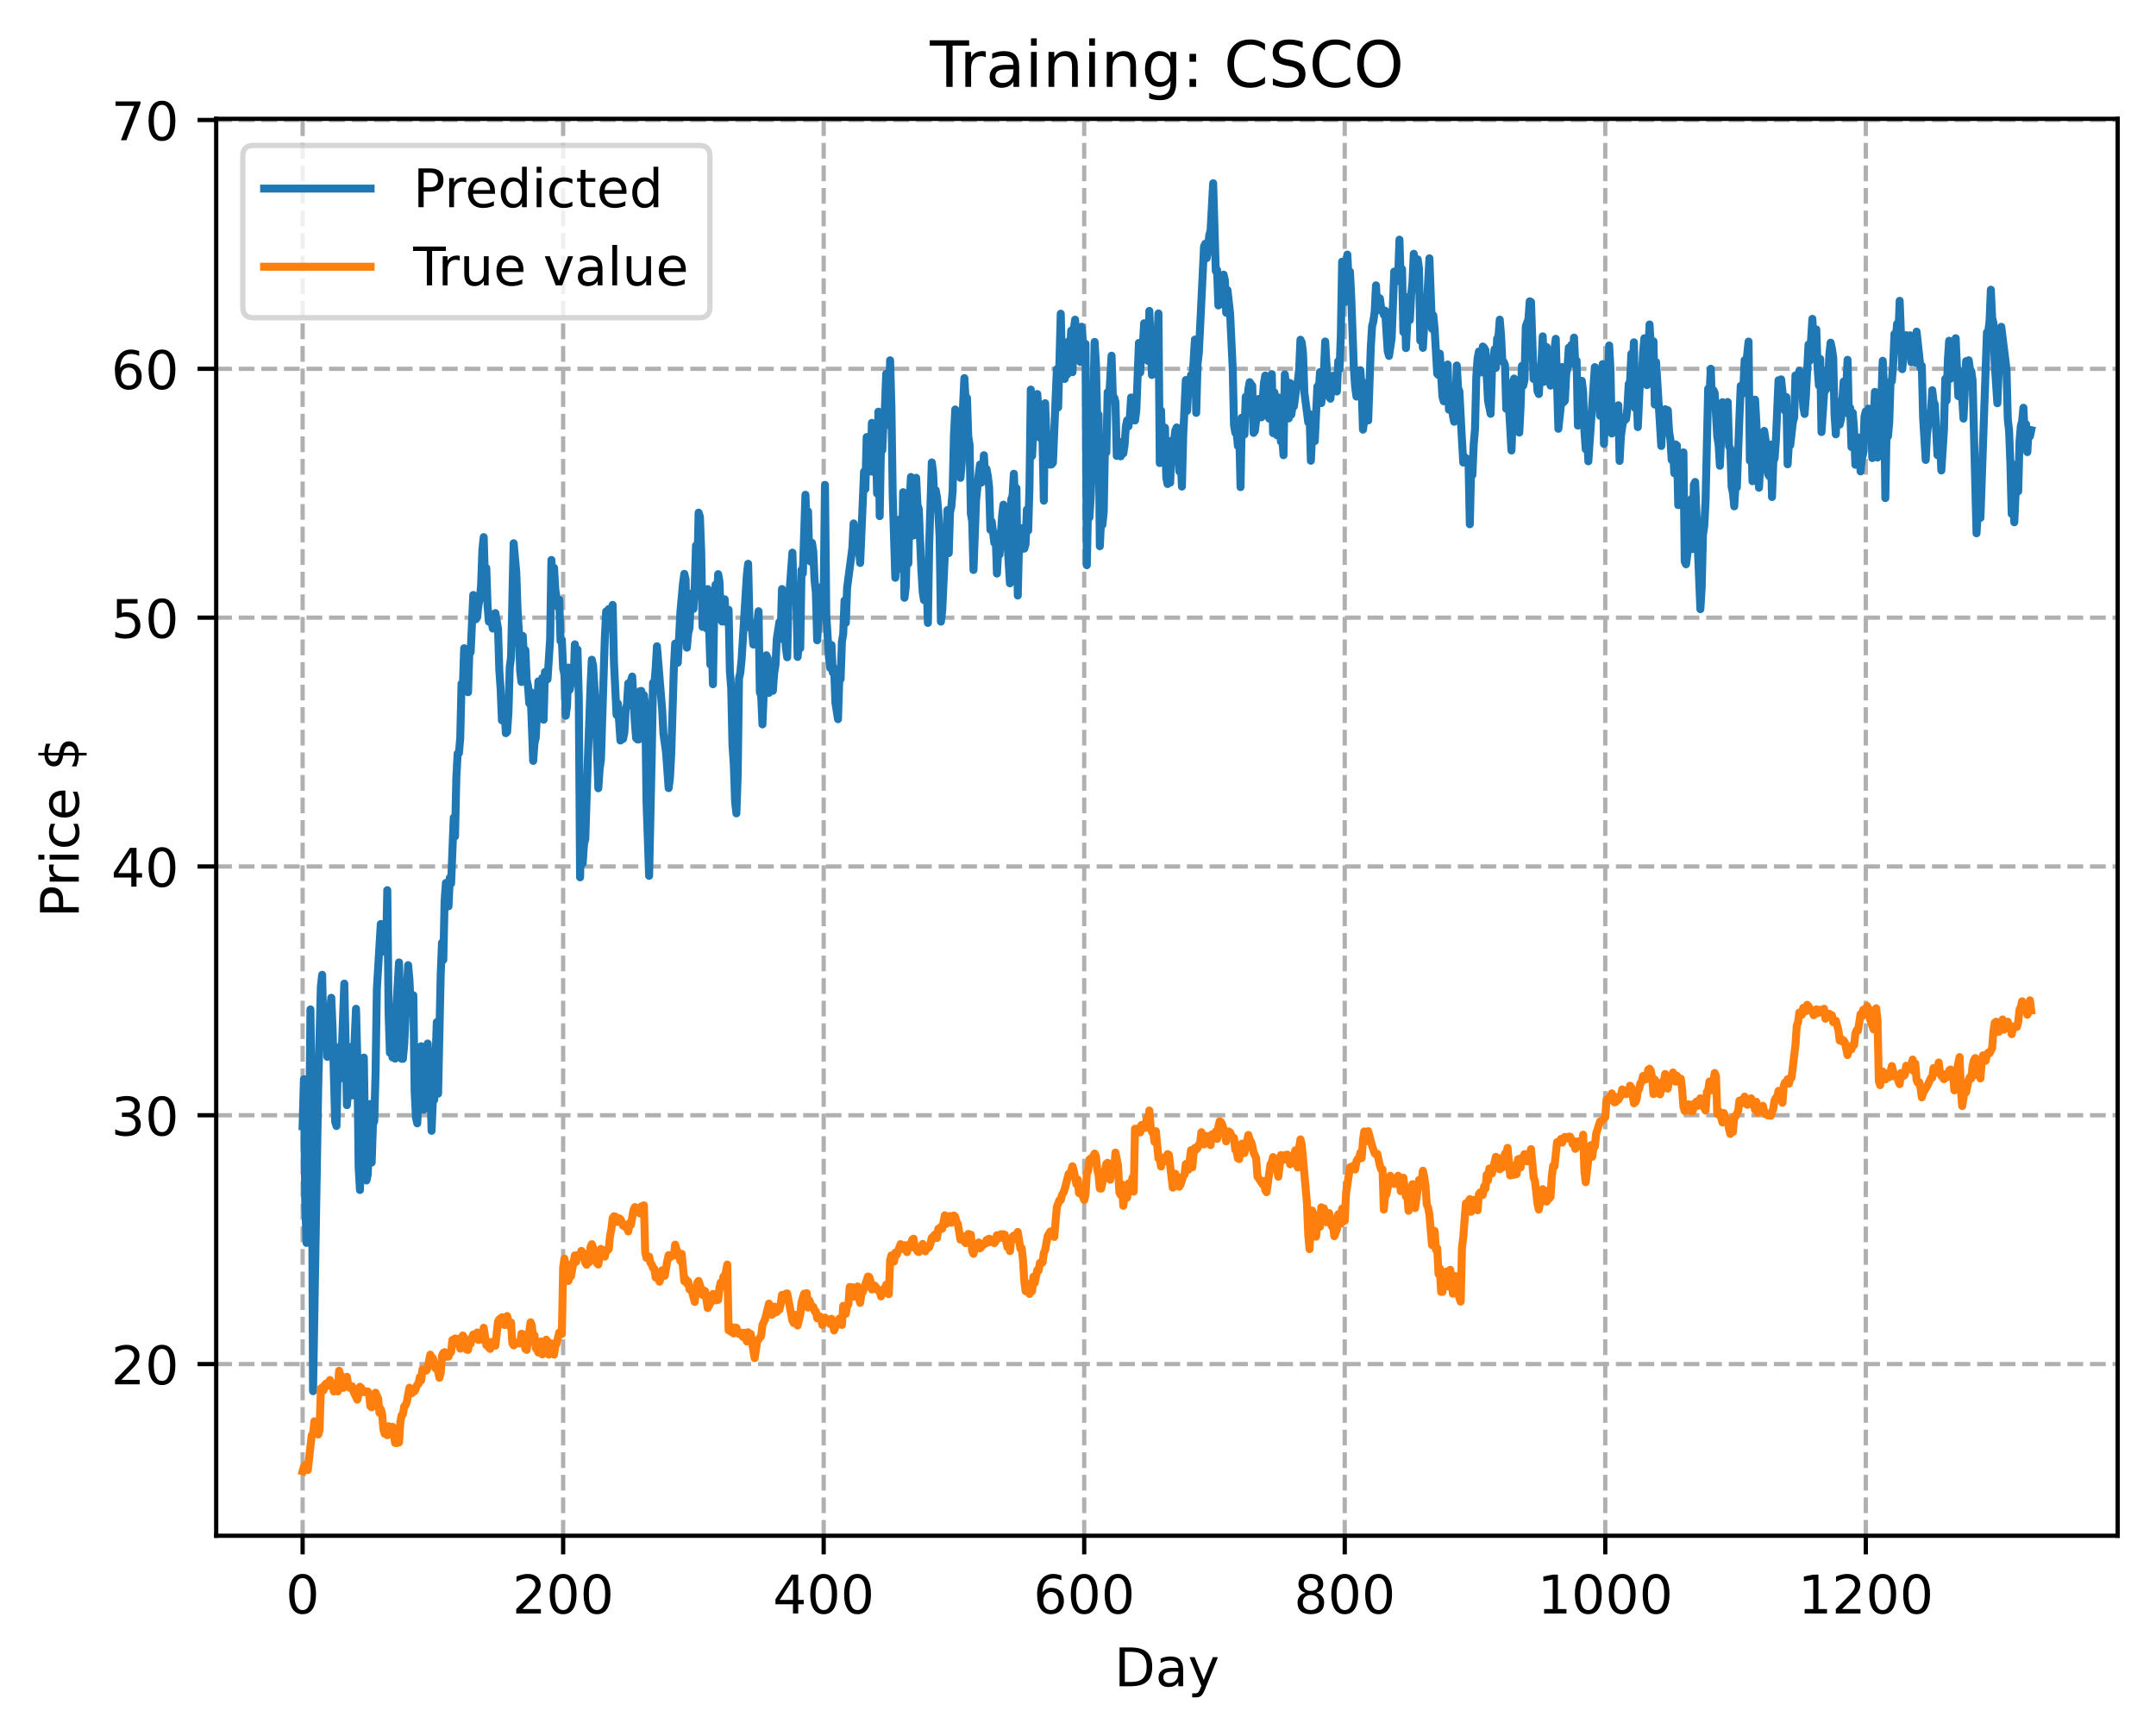 <?xml version="1.0" encoding="utf-8" standalone="no"?>
<!DOCTYPE svg PUBLIC "-//W3C//DTD SVG 1.1//EN"
  "http://www.w3.org/Graphics/SVG/1.1/DTD/svg11.dtd">
<!-- Created with matplotlib (https://matplotlib.org/) -->
<svg height="325.986pt" version="1.1" viewBox="0 0 404.923 325.986" width="404.923pt" xmlns="http://www.w3.org/2000/svg" xmlns:xlink="http://www.w3.org/1999/xlink">
 <defs>
  <style type="text/css">
*{stroke-linecap:butt;stroke-linejoin:round;}
  </style>
 </defs>
 <g id="figure_1">
  <g id="patch_1">
   <path d="M 0 325.986 
L 404.923 325.986 
L 404.923 0 
L 0 0 
z
" style="fill:#ffffff;"/>
  </g>
  <g id="axes_1">
   <g id="patch_2">
    <path d="M 40.603 288.43 
L 397.723 288.43 
L 397.723 22.318 
L 40.603 22.318 
z
" style="fill:#ffffff;"/>
   </g>
   <g id="matplotlib.axis_1">
    <g id="xtick_1">
     <g id="line2d_1">
      <path clip-path="url(#pffbe5235ed)" d="M 56.836 288.43 
L 56.836 22.318 
" style="fill:none;stroke:#b0b0b0;stroke-dasharray:2.96,1.28;stroke-dashoffset:0;stroke-width:0.8;"/>
     </g>
     <g id="line2d_2">
      <defs>
       <path d="M 0 0 
L 0 3.5 
" id="m5a74fe6a30" style="stroke:#000000;stroke-width:0.8;"/>
      </defs>
      <g>
       <use style="stroke:#000000;stroke-width:0.8;" x="56.836" xlink:href="#m5a74fe6a30" y="288.43"/>
      </g>
     </g>
     <g id="text_1">
      <!-- 0 -->
      <defs>
       <path d="M 31.781 66.406 
Q 24.172 66.406 20.328 58.906 
Q 16.5 51.422 16.5 36.375 
Q 16.5 21.391 20.328 13.891 
Q 24.172 6.391 31.781 6.391 
Q 39.453 6.391 43.281 13.891 
Q 47.125 21.391 47.125 36.375 
Q 47.125 51.422 43.281 58.906 
Q 39.453 66.406 31.781 66.406 
z
M 31.781 74.219 
Q 44.047 74.219 50.516 64.516 
Q 56.984 54.828 56.984 36.375 
Q 56.984 17.969 50.516 8.266 
Q 44.047 -1.422 31.781 -1.422 
Q 19.531 -1.422 13.062 8.266 
Q 6.594 17.969 6.594 36.375 
Q 6.594 54.828 13.062 64.516 
Q 19.531 74.219 31.781 74.219 
z
" id="DejaVuSans-48"/>
      </defs>
      <g transform="translate(53.655 303.029)scale(0.1 -0.1)">
       <use xlink:href="#DejaVuSans-48"/>
      </g>
     </g>
    </g>
    <g id="xtick_2">
     <g id="line2d_3">
      <path clip-path="url(#pffbe5235ed)" d="M 105.766 288.43 
L 105.766 22.318 
" style="fill:none;stroke:#b0b0b0;stroke-dasharray:2.96,1.28;stroke-dashoffset:0;stroke-width:0.8;"/>
     </g>
     <g id="line2d_4">
      <g>
       <use style="stroke:#000000;stroke-width:0.8;" x="105.766" xlink:href="#m5a74fe6a30" y="288.43"/>
      </g>
     </g>
     <g id="text_2">
      <!-- 200 -->
      <defs>
       <path d="M 19.188 8.297 
L 53.609 8.297 
L 53.609 0 
L 7.328 0 
L 7.328 8.297 
Q 12.938 14.109 22.625 23.891 
Q 32.328 33.688 34.812 36.531 
Q 39.547 41.844 41.422 45.531 
Q 43.312 49.219 43.312 52.781 
Q 43.312 58.594 39.234 62.25 
Q 35.156 65.922 28.609 65.922 
Q 23.969 65.922 18.812 64.312 
Q 13.672 62.703 7.812 59.422 
L 7.812 69.391 
Q 13.766 71.781 18.938 73 
Q 24.125 74.219 28.422 74.219 
Q 39.75 74.219 46.484 68.547 
Q 53.219 62.891 53.219 53.422 
Q 53.219 48.922 51.531 44.891 
Q 49.859 40.875 45.406 35.406 
Q 44.188 33.984 37.641 27.219 
Q 31.109 20.453 19.188 8.297 
z
" id="DejaVuSans-50"/>
      </defs>
      <g transform="translate(96.223 303.029)scale(0.1 -0.1)">
       <use xlink:href="#DejaVuSans-50"/>
       <use x="63.623" xlink:href="#DejaVuSans-48"/>
       <use x="127.246" xlink:href="#DejaVuSans-48"/>
      </g>
     </g>
    </g>
    <g id="xtick_3">
     <g id="line2d_5">
      <path clip-path="url(#pffbe5235ed)" d="M 154.697 288.43 
L 154.697 22.318 
" style="fill:none;stroke:#b0b0b0;stroke-dasharray:2.96,1.28;stroke-dashoffset:0;stroke-width:0.8;"/>
     </g>
     <g id="line2d_6">
      <g>
       <use style="stroke:#000000;stroke-width:0.8;" x="154.697" xlink:href="#m5a74fe6a30" y="288.43"/>
      </g>
     </g>
     <g id="text_3">
      <!-- 400 -->
      <defs>
       <path d="M 37.797 64.312 
L 12.891 25.391 
L 37.797 25.391 
z
M 35.203 72.906 
L 47.609 72.906 
L 47.609 25.391 
L 58.016 25.391 
L 58.016 17.188 
L 47.609 17.188 
L 47.609 0 
L 37.797 0 
L 37.797 17.188 
L 4.891 17.188 
L 4.891 26.703 
z
" id="DejaVuSans-52"/>
      </defs>
      <g transform="translate(145.153 303.029)scale(0.1 -0.1)">
       <use xlink:href="#DejaVuSans-52"/>
       <use x="63.623" xlink:href="#DejaVuSans-48"/>
       <use x="127.246" xlink:href="#DejaVuSans-48"/>
      </g>
     </g>
    </g>
    <g id="xtick_4">
     <g id="line2d_7">
      <path clip-path="url(#pffbe5235ed)" d="M 203.628 288.43 
L 203.628 22.318 
" style="fill:none;stroke:#b0b0b0;stroke-dasharray:2.96,1.28;stroke-dashoffset:0;stroke-width:0.8;"/>
     </g>
     <g id="line2d_8">
      <g>
       <use style="stroke:#000000;stroke-width:0.8;" x="203.628" xlink:href="#m5a74fe6a30" y="288.43"/>
      </g>
     </g>
     <g id="text_4">
      <!-- 600 -->
      <defs>
       <path d="M 33.016 40.375 
Q 26.375 40.375 22.484 35.828 
Q 18.609 31.297 18.609 23.391 
Q 18.609 15.531 22.484 10.953 
Q 26.375 6.391 33.016 6.391 
Q 39.656 6.391 43.531 10.953 
Q 47.406 15.531 47.406 23.391 
Q 47.406 31.297 43.531 35.828 
Q 39.656 40.375 33.016 40.375 
z
M 52.594 71.297 
L 52.594 62.312 
Q 48.875 64.062 45.094 64.984 
Q 41.312 65.922 37.594 65.922 
Q 27.828 65.922 22.672 59.328 
Q 17.531 52.734 16.797 39.406 
Q 19.672 43.656 24.016 45.922 
Q 28.375 48.188 33.594 48.188 
Q 44.578 48.188 50.953 41.516 
Q 57.328 34.859 57.328 23.391 
Q 57.328 12.156 50.688 5.359 
Q 44.047 -1.422 33.016 -1.422 
Q 20.359 -1.422 13.672 8.266 
Q 6.984 17.969 6.984 36.375 
Q 6.984 53.656 15.188 63.938 
Q 23.391 74.219 37.203 74.219 
Q 40.922 74.219 44.703 73.484 
Q 48.484 72.75 52.594 71.297 
z
" id="DejaVuSans-54"/>
      </defs>
      <g transform="translate(194.084 303.029)scale(0.1 -0.1)">
       <use xlink:href="#DejaVuSans-54"/>
       <use x="63.623" xlink:href="#DejaVuSans-48"/>
       <use x="127.246" xlink:href="#DejaVuSans-48"/>
      </g>
     </g>
    </g>
    <g id="xtick_5">
     <g id="line2d_9">
      <path clip-path="url(#pffbe5235ed)" d="M 252.558 288.43 
L 252.558 22.318 
" style="fill:none;stroke:#b0b0b0;stroke-dasharray:2.96,1.28;stroke-dashoffset:0;stroke-width:0.8;"/>
     </g>
     <g id="line2d_10">
      <g>
       <use style="stroke:#000000;stroke-width:0.8;" x="252.558" xlink:href="#m5a74fe6a30" y="288.43"/>
      </g>
     </g>
     <g id="text_5">
      <!-- 800 -->
      <defs>
       <path d="M 31.781 34.625 
Q 24.75 34.625 20.719 30.859 
Q 16.703 27.094 16.703 20.516 
Q 16.703 13.922 20.719 10.156 
Q 24.75 6.391 31.781 6.391 
Q 38.812 6.391 42.859 10.172 
Q 46.922 13.969 46.922 20.516 
Q 46.922 27.094 42.891 30.859 
Q 38.875 34.625 31.781 34.625 
z
M 21.922 38.812 
Q 15.578 40.375 12.031 44.719 
Q 8.5 49.078 8.5 55.328 
Q 8.5 64.062 14.719 69.141 
Q 20.953 74.219 31.781 74.219 
Q 42.672 74.219 48.875 69.141 
Q 55.078 64.062 55.078 55.328 
Q 55.078 49.078 51.531 44.719 
Q 48 40.375 41.703 38.812 
Q 48.828 37.156 52.797 32.312 
Q 56.781 27.484 56.781 20.516 
Q 56.781 9.906 50.312 4.234 
Q 43.844 -1.422 31.781 -1.422 
Q 19.734 -1.422 13.25 4.234 
Q 6.781 9.906 6.781 20.516 
Q 6.781 27.484 10.781 32.312 
Q 14.797 37.156 21.922 38.812 
z
M 18.312 54.391 
Q 18.312 48.734 21.844 45.562 
Q 25.391 42.391 31.781 42.391 
Q 38.141 42.391 41.719 45.562 
Q 45.312 48.734 45.312 54.391 
Q 45.312 60.062 41.719 63.234 
Q 38.141 66.406 31.781 66.406 
Q 25.391 66.406 21.844 63.234 
Q 18.312 60.062 18.312 54.391 
z
" id="DejaVuSans-56"/>
      </defs>
      <g transform="translate(243.015 303.029)scale(0.1 -0.1)">
       <use xlink:href="#DejaVuSans-56"/>
       <use x="63.623" xlink:href="#DejaVuSans-48"/>
       <use x="127.246" xlink:href="#DejaVuSans-48"/>
      </g>
     </g>
    </g>
    <g id="xtick_6">
     <g id="line2d_11">
      <path clip-path="url(#pffbe5235ed)" d="M 301.489 288.43 
L 301.489 22.318 
" style="fill:none;stroke:#b0b0b0;stroke-dasharray:2.96,1.28;stroke-dashoffset:0;stroke-width:0.8;"/>
     </g>
     <g id="line2d_12">
      <g>
       <use style="stroke:#000000;stroke-width:0.8;" x="301.489" xlink:href="#m5a74fe6a30" y="288.43"/>
      </g>
     </g>
     <g id="text_6">
      <!-- 1000 -->
      <defs>
       <path d="M 12.406 8.297 
L 28.516 8.297 
L 28.516 63.922 
L 10.984 60.406 
L 10.984 69.391 
L 28.422 72.906 
L 38.281 72.906 
L 38.281 8.297 
L 54.391 8.297 
L 54.391 0 
L 12.406 0 
z
" id="DejaVuSans-49"/>
      </defs>
      <g transform="translate(288.764 303.029)scale(0.1 -0.1)">
       <use xlink:href="#DejaVuSans-49"/>
       <use x="63.623" xlink:href="#DejaVuSans-48"/>
       <use x="127.246" xlink:href="#DejaVuSans-48"/>
       <use x="190.869" xlink:href="#DejaVuSans-48"/>
      </g>
     </g>
    </g>
    <g id="xtick_7">
     <g id="line2d_13">
      <path clip-path="url(#pffbe5235ed)" d="M 350.419 288.43 
L 350.419 22.318 
" style="fill:none;stroke:#b0b0b0;stroke-dasharray:2.96,1.28;stroke-dashoffset:0;stroke-width:0.8;"/>
     </g>
     <g id="line2d_14">
      <g>
       <use style="stroke:#000000;stroke-width:0.8;" x="350.419" xlink:href="#m5a74fe6a30" y="288.43"/>
      </g>
     </g>
     <g id="text_7">
      <!-- 1200 -->
      <g transform="translate(337.694 303.029)scale(0.1 -0.1)">
       <use xlink:href="#DejaVuSans-49"/>
       <use x="63.623" xlink:href="#DejaVuSans-50"/>
       <use x="127.246" xlink:href="#DejaVuSans-48"/>
       <use x="190.869" xlink:href="#DejaVuSans-48"/>
      </g>
     </g>
    </g>
    <g id="text_8">
     <!-- Day -->
     <defs>
      <path d="M 19.672 64.797 
L 19.672 8.109 
L 31.594 8.109 
Q 46.688 8.109 53.688 14.938 
Q 60.688 21.781 60.688 36.531 
Q 60.688 51.172 53.688 57.984 
Q 46.688 64.797 31.594 64.797 
z
M 9.812 72.906 
L 30.078 72.906 
Q 51.266 72.906 61.172 64.094 
Q 71.094 55.281 71.094 36.531 
Q 71.094 17.672 61.125 8.828 
Q 51.172 0 30.078 0 
L 9.812 0 
z
" id="DejaVuSans-68"/>
      <path d="M 34.281 27.484 
Q 23.391 27.484 19.188 25 
Q 14.984 22.516 14.984 16.5 
Q 14.984 11.719 18.141 8.906 
Q 21.297 6.109 26.703 6.109 
Q 34.188 6.109 38.703 11.406 
Q 43.219 16.703 43.219 25.484 
L 43.219 27.484 
z
M 52.203 31.203 
L 52.203 0 
L 43.219 0 
L 43.219 8.297 
Q 40.141 3.328 35.547 0.953 
Q 30.953 -1.422 24.312 -1.422 
Q 15.922 -1.422 10.953 3.297 
Q 6 8.016 6 15.922 
Q 6 25.141 12.172 29.828 
Q 18.359 34.516 30.609 34.516 
L 43.219 34.516 
L 43.219 35.406 
Q 43.219 41.609 39.141 45 
Q 35.062 48.391 27.688 48.391 
Q 23 48.391 18.547 47.266 
Q 14.109 46.141 10.016 43.891 
L 10.016 52.203 
Q 14.938 54.109 19.578 55.047 
Q 24.219 56 28.609 56 
Q 40.484 56 46.344 49.844 
Q 52.203 43.703 52.203 31.203 
z
" id="DejaVuSans-97"/>
      <path d="M 32.172 -5.078 
Q 28.375 -14.844 24.75 -17.812 
Q 21.141 -20.797 15.094 -20.797 
L 7.906 -20.797 
L 7.906 -13.281 
L 13.188 -13.281 
Q 16.891 -13.281 18.938 -11.516 
Q 21 -9.766 23.484 -3.219 
L 25.094 0.875 
L 2.984 54.688 
L 12.5 54.688 
L 29.594 11.922 
L 46.688 54.688 
L 56.203 54.688 
z
" id="DejaVuSans-121"/>
     </defs>
     <g transform="translate(209.29 316.707)scale(0.1 -0.1)">
      <use xlink:href="#DejaVuSans-68"/>
      <use x="77.002" xlink:href="#DejaVuSans-97"/>
      <use x="138.281" xlink:href="#DejaVuSans-121"/>
     </g>
    </g>
   </g>
   <g id="matplotlib.axis_2">
    <g id="ytick_1">
     <g id="line2d_15">
      <path clip-path="url(#pffbe5235ed)" d="M 40.603 256.193 
L 397.723 256.193 
" style="fill:none;stroke:#b0b0b0;stroke-dasharray:2.96,1.28;stroke-dashoffset:0;stroke-width:0.8;"/>
     </g>
     <g id="line2d_16">
      <defs>
       <path d="M 0 0 
L -3.5 0 
" id="mde6f299a66" style="stroke:#000000;stroke-width:0.8;"/>
      </defs>
      <g>
       <use style="stroke:#000000;stroke-width:0.8;" x="40.603" xlink:href="#mde6f299a66" y="256.193"/>
      </g>
     </g>
     <g id="text_9">
      <!-- 20 -->
      <g transform="translate(20.878 259.992)scale(0.1 -0.1)">
       <use xlink:href="#DejaVuSans-50"/>
       <use x="63.623" xlink:href="#DejaVuSans-48"/>
      </g>
     </g>
    </g>
    <g id="ytick_2">
     <g id="line2d_17">
      <path clip-path="url(#pffbe5235ed)" d="M 40.603 209.463 
L 397.723 209.463 
" style="fill:none;stroke:#b0b0b0;stroke-dasharray:2.96,1.28;stroke-dashoffset:0;stroke-width:0.8;"/>
     </g>
     <g id="line2d_18">
      <g>
       <use style="stroke:#000000;stroke-width:0.8;" x="40.603" xlink:href="#mde6f299a66" y="209.463"/>
      </g>
     </g>
     <g id="text_10">
      <!-- 30 -->
      <defs>
       <path d="M 40.578 39.312 
Q 47.656 37.797 51.625 33 
Q 55.609 28.219 55.609 21.188 
Q 55.609 10.406 48.188 4.484 
Q 40.766 -1.422 27.094 -1.422 
Q 22.516 -1.422 17.656 -0.516 
Q 12.797 0.391 7.625 2.203 
L 7.625 11.719 
Q 11.719 9.328 16.594 8.109 
Q 21.484 6.891 26.812 6.891 
Q 36.078 6.891 40.938 10.547 
Q 45.797 14.203 45.797 21.188 
Q 45.797 27.641 41.281 31.266 
Q 36.766 34.906 28.719 34.906 
L 20.219 34.906 
L 20.219 43.016 
L 29.109 43.016 
Q 36.375 43.016 40.234 45.922 
Q 44.094 48.828 44.094 54.297 
Q 44.094 59.906 40.109 62.906 
Q 36.141 65.922 28.719 65.922 
Q 24.656 65.922 20.016 65.031 
Q 15.375 64.156 9.812 62.312 
L 9.812 71.094 
Q 15.438 72.656 20.344 73.438 
Q 25.25 74.219 29.594 74.219 
Q 40.828 74.219 47.359 69.109 
Q 53.906 64.016 53.906 55.328 
Q 53.906 49.266 50.438 45.094 
Q 46.969 40.922 40.578 39.312 
z
" id="DejaVuSans-51"/>
      </defs>
      <g transform="translate(20.878 213.262)scale(0.1 -0.1)">
       <use xlink:href="#DejaVuSans-51"/>
       <use x="63.623" xlink:href="#DejaVuSans-48"/>
      </g>
     </g>
    </g>
    <g id="ytick_3">
     <g id="line2d_19">
      <path clip-path="url(#pffbe5235ed)" d="M 40.603 162.732 
L 397.723 162.732 
" style="fill:none;stroke:#b0b0b0;stroke-dasharray:2.96,1.28;stroke-dashoffset:0;stroke-width:0.8;"/>
     </g>
     <g id="line2d_20">
      <g>
       <use style="stroke:#000000;stroke-width:0.8;" x="40.603" xlink:href="#mde6f299a66" y="162.732"/>
      </g>
     </g>
     <g id="text_11">
      <!-- 40 -->
      <g transform="translate(20.878 166.531)scale(0.1 -0.1)">
       <use xlink:href="#DejaVuSans-52"/>
       <use x="63.623" xlink:href="#DejaVuSans-48"/>
      </g>
     </g>
    </g>
    <g id="ytick_4">
     <g id="line2d_21">
      <path clip-path="url(#pffbe5235ed)" d="M 40.603 116.001 
L 397.723 116.001 
" style="fill:none;stroke:#b0b0b0;stroke-dasharray:2.96,1.28;stroke-dashoffset:0;stroke-width:0.8;"/>
     </g>
     <g id="line2d_22">
      <g>
       <use style="stroke:#000000;stroke-width:0.8;" x="40.603" xlink:href="#mde6f299a66" y="116.001"/>
      </g>
     </g>
     <g id="text_12">
      <!-- 50 -->
      <defs>
       <path d="M 10.797 72.906 
L 49.516 72.906 
L 49.516 64.594 
L 19.828 64.594 
L 19.828 46.734 
Q 21.969 47.469 24.109 47.828 
Q 26.266 48.188 28.422 48.188 
Q 40.625 48.188 47.75 41.5 
Q 54.891 34.812 54.891 23.391 
Q 54.891 11.625 47.562 5.094 
Q 40.234 -1.422 26.906 -1.422 
Q 22.312 -1.422 17.547 -0.641 
Q 12.797 0.141 7.719 1.703 
L 7.719 11.625 
Q 12.109 9.234 16.797 8.062 
Q 21.484 6.891 26.703 6.891 
Q 35.156 6.891 40.078 11.328 
Q 45.016 15.766 45.016 23.391 
Q 45.016 31 40.078 35.438 
Q 35.156 39.891 26.703 39.891 
Q 22.75 39.891 18.812 39.016 
Q 14.891 38.141 10.797 36.281 
z
" id="DejaVuSans-53"/>
      </defs>
      <g transform="translate(20.878 119.801)scale(0.1 -0.1)">
       <use xlink:href="#DejaVuSans-53"/>
       <use x="63.623" xlink:href="#DejaVuSans-48"/>
      </g>
     </g>
    </g>
    <g id="ytick_5">
     <g id="line2d_23">
      <path clip-path="url(#pffbe5235ed)" d="M 40.603 69.271 
L 397.723 69.271 
" style="fill:none;stroke:#b0b0b0;stroke-dasharray:2.96,1.28;stroke-dashoffset:0;stroke-width:0.8;"/>
     </g>
     <g id="line2d_24">
      <g>
       <use style="stroke:#000000;stroke-width:0.8;" x="40.603" xlink:href="#mde6f299a66" y="69.271"/>
      </g>
     </g>
     <g id="text_13">
      <!-- 60 -->
      <g transform="translate(20.878 73.07)scale(0.1 -0.1)">
       <use xlink:href="#DejaVuSans-54"/>
       <use x="63.623" xlink:href="#DejaVuSans-48"/>
      </g>
     </g>
    </g>
    <g id="ytick_6">
     <g id="line2d_25">
      <path clip-path="url(#pffbe5235ed)" d="M 40.603 22.54 
L 397.723 22.54 
" style="fill:none;stroke:#b0b0b0;stroke-dasharray:2.96,1.28;stroke-dashoffset:0;stroke-width:0.8;"/>
     </g>
     <g id="line2d_26">
      <g>
       <use style="stroke:#000000;stroke-width:0.8;" x="40.603" xlink:href="#mde6f299a66" y="22.54"/>
      </g>
     </g>
     <g id="text_14">
      <!-- 70 -->
      <defs>
       <path d="M 8.203 72.906 
L 55.078 72.906 
L 55.078 68.703 
L 28.609 0 
L 18.312 0 
L 43.219 64.594 
L 8.203 64.594 
z
" id="DejaVuSans-55"/>
      </defs>
      <g transform="translate(20.878 26.339)scale(0.1 -0.1)">
       <use xlink:href="#DejaVuSans-55"/>
       <use x="63.623" xlink:href="#DejaVuSans-48"/>
      </g>
     </g>
    </g>
    <g id="text_15">
     <!-- Price $ -->
     <defs>
      <path d="M 19.672 64.797 
L 19.672 37.406 
L 32.078 37.406 
Q 38.969 37.406 42.719 40.969 
Q 46.484 44.531 46.484 51.125 
Q 46.484 57.672 42.719 61.234 
Q 38.969 64.797 32.078 64.797 
z
M 9.812 72.906 
L 32.078 72.906 
Q 44.344 72.906 50.609 67.359 
Q 56.891 61.812 56.891 51.125 
Q 56.891 40.328 50.609 34.812 
Q 44.344 29.297 32.078 29.297 
L 19.672 29.297 
L 19.672 0 
L 9.812 0 
z
" id="DejaVuSans-80"/>
      <path d="M 41.109 46.297 
Q 39.594 47.172 37.812 47.578 
Q 36.031 48 33.891 48 
Q 26.266 48 22.188 43.047 
Q 18.109 38.094 18.109 28.812 
L 18.109 0 
L 9.078 0 
L 9.078 54.688 
L 18.109 54.688 
L 18.109 46.188 
Q 20.953 51.172 25.484 53.578 
Q 30.031 56 36.531 56 
Q 37.453 56 38.578 55.875 
Q 39.703 55.766 41.062 55.516 
z
" id="DejaVuSans-114"/>
      <path d="M 9.422 54.688 
L 18.406 54.688 
L 18.406 0 
L 9.422 0 
z
M 9.422 75.984 
L 18.406 75.984 
L 18.406 64.594 
L 9.422 64.594 
z
" id="DejaVuSans-105"/>
      <path d="M 48.781 52.594 
L 48.781 44.188 
Q 44.969 46.297 41.141 47.344 
Q 37.312 48.391 33.406 48.391 
Q 24.656 48.391 19.812 42.844 
Q 14.984 37.312 14.984 27.297 
Q 14.984 17.281 19.812 11.734 
Q 24.656 6.203 33.406 6.203 
Q 37.312 6.203 41.141 7.25 
Q 44.969 8.297 48.781 10.406 
L 48.781 2.094 
Q 45.016 0.344 40.984 -0.531 
Q 36.969 -1.422 32.422 -1.422 
Q 20.062 -1.422 12.781 6.344 
Q 5.516 14.109 5.516 27.297 
Q 5.516 40.672 12.859 48.328 
Q 20.219 56 33.016 56 
Q 37.156 56 41.109 55.141 
Q 45.062 54.297 48.781 52.594 
z
" id="DejaVuSans-99"/>
      <path d="M 56.203 29.594 
L 56.203 25.203 
L 14.891 25.203 
Q 15.484 15.922 20.484 11.062 
Q 25.484 6.203 34.422 6.203 
Q 39.594 6.203 44.453 7.469 
Q 49.312 8.734 54.109 11.281 
L 54.109 2.781 
Q 49.266 0.734 44.188 -0.344 
Q 39.109 -1.422 33.891 -1.422 
Q 20.797 -1.422 13.156 6.188 
Q 5.516 13.812 5.516 26.812 
Q 5.516 40.234 12.766 48.109 
Q 20.016 56 32.328 56 
Q 43.359 56 49.781 48.891 
Q 56.203 41.797 56.203 29.594 
z
M 47.219 32.234 
Q 47.125 39.594 43.094 43.984 
Q 39.062 48.391 32.422 48.391 
Q 24.906 48.391 20.391 44.141 
Q 15.875 39.891 15.188 32.172 
z
" id="DejaVuSans-101"/>
      <path id="DejaVuSans-32"/>
      <path d="M 33.797 -14.703 
L 28.906 -14.703 
L 28.859 0 
Q 23.734 0.094 18.609 1.188 
Q 13.484 2.297 8.297 4.5 
L 8.297 13.281 
Q 13.281 10.156 18.375 8.562 
Q 23.484 6.984 28.906 6.938 
L 28.906 29.203 
Q 18.109 30.953 13.203 35.156 
Q 8.297 39.359 8.297 46.688 
Q 8.297 54.641 13.625 59.219 
Q 18.953 63.812 28.906 64.5 
L 28.906 75.984 
L 33.797 75.984 
L 33.797 64.656 
Q 38.328 64.453 42.578 63.688 
Q 46.828 62.938 50.875 61.625 
L 50.875 53.078 
Q 46.828 55.125 42.547 56.25 
Q 38.281 57.375 33.797 57.562 
L 33.797 36.719 
Q 44.875 35.016 50.094 30.609 
Q 55.328 26.219 55.328 18.609 
Q 55.328 10.359 49.781 5.594 
Q 44.234 0.828 33.797 0.094 
z
M 28.906 37.594 
L 28.906 57.625 
Q 23.25 56.984 20.266 54.391 
Q 17.281 51.812 17.281 47.516 
Q 17.281 43.312 20.031 40.969 
Q 22.797 38.625 28.906 37.594 
z
M 33.797 28.219 
L 33.797 7.078 
Q 39.984 7.906 43.141 10.594 
Q 46.297 13.281 46.297 17.672 
Q 46.297 21.969 43.281 24.5 
Q 40.281 27.047 33.797 28.219 
z
" id="DejaVuSans-36"/>
     </defs>
     <g transform="translate(14.798 172.342)rotate(-90)scale(0.1 -0.1)">
      <use xlink:href="#DejaVuSans-80"/>
      <use x="58.553" xlink:href="#DejaVuSans-114"/>
      <use x="99.666" xlink:href="#DejaVuSans-105"/>
      <use x="127.449" xlink:href="#DejaVuSans-99"/>
      <use x="182.43" xlink:href="#DejaVuSans-101"/>
      <use x="243.953" xlink:href="#DejaVuSans-32"/>
      <use x="275.74" xlink:href="#DejaVuSans-36"/>
     </g>
    </g>
   </g>
   <g id="line2d_27">
    <path clip-path="url(#pffbe5235ed)" d="M 56.836 211.519 
L 57.081 202.692 
L 57.325 225.658 
L 57.57 233.434 
L 57.814 228.828 
L 58.059 215.596 
L 58.304 189.582 
L 58.548 208.219 
L 58.793 261.286 
L 59.772 203.792 
L 60.261 185.281 
L 60.506 183.084 
L 60.75 194.741 
L 60.995 196.059 
L 61.24 189.643 
L 61.484 198.493 
L 61.729 195.91 
L 61.974 190.203 
L 62.218 187.401 
L 62.463 193.127 
L 62.952 210.719 
L 63.197 211.484 
L 63.441 200.416 
L 63.686 202.732 
L 63.931 196.478 
L 64.175 197.852 
L 64.665 184.736 
L 65.154 207.563 
L 65.399 204.752 
L 65.643 196.651 
L 65.888 203.488 
L 66.133 205.737 
L 66.867 189.462 
L 67.111 199.02 
L 67.356 219.238 
L 67.601 223.5 
L 67.845 216.959 
L 68.335 198.626 
L 68.579 215.142 
L 68.824 221.705 
L 69.069 220.577 
L 69.558 207.345 
L 69.802 218.353 
L 70.047 211.156 
L 70.292 210.556 
L 70.536 201.526 
L 70.781 185.743 
L 71.515 173.541 
L 71.76 174.344 
L 72.494 178.903 
L 72.738 167.188 
L 72.983 190.272 
L 73.228 197.729 
L 73.472 195.727 
L 73.717 198.599 
L 73.962 193.551 
L 74.206 198.828 
L 74.451 188.891 
L 74.94 180.759 
L 75.429 198.855 
L 75.674 198.863 
L 75.919 196.108 
L 76.653 181.267 
L 76.897 184.044 
L 77.142 189.037 
L 77.387 188.219 
L 77.631 186.929 
L 77.876 205.023 
L 78.121 209.888 
L 78.365 210.978 
L 79.099 196.499 
L 79.344 198.727 
L 79.589 208.435 
L 79.833 197.55 
L 80.078 199.832 
L 80.323 195.986 
L 80.567 202.918 
L 80.812 203.241 
L 81.056 212.383 
L 81.301 206.518 
L 81.546 206.585 
L 82.035 191.968 
L 82.28 205.413 
L 82.769 183.065 
L 83.014 177.055 
L 83.258 180.288 
L 83.503 169.235 
L 83.748 165.82 
L 83.992 167.444 
L 84.237 170.217 
L 84.482 164.861 
L 84.726 165.924 
L 85.216 153.547 
L 85.46 157.079 
L 85.705 146.064 
L 85.95 141.528 
L 86.194 141.443 
L 86.439 138.588 
L 86.684 128.396 
L 86.928 129.144 
L 87.173 121.75 
L 87.417 122.016 
L 87.662 124.9 
L 87.907 130.008 
L 88.151 122.418 
L 88.396 122.478 
L 88.885 111.748 
L 89.13 115.173 
L 89.375 116.308 
L 89.619 115.932 
L 89.864 113.568 
L 90.109 112.517 
L 90.353 109.981 
L 90.598 103.27 
L 90.843 100.877 
L 91.087 109.207 
L 91.332 106.681 
L 91.577 113.955 
L 91.821 116.768 
L 92.066 115.834 
L 92.311 116.617 
L 92.555 118.058 
L 92.8 115.324 
L 93.044 115.147 
L 93.534 118.101 
L 93.778 125.909 
L 94.023 129.367 
L 94.268 135.298 
L 94.512 134.435 
L 94.757 133.038 
L 95.002 137.702 
L 95.246 137.454 
L 95.491 133.848 
L 95.736 125.288 
L 95.98 123.498 
L 96.47 102.024 
L 96.959 107.441 
L 97.204 114.608 
L 97.448 118.457 
L 97.693 126.029 
L 97.938 128.088 
L 98.182 119.427 
L 98.427 123.96 
L 98.672 122.092 
L 98.916 127.693 
L 99.161 128.835 
L 99.405 132.084 
L 99.65 129.959 
L 100.139 142.908 
L 100.384 139.52 
L 100.629 138.519 
L 101.118 127.971 
L 101.363 128.247 
L 101.607 131.147 
L 101.852 127.332 
L 102.097 135.173 
L 102.341 126.208 
L 102.831 127.584 
L 103.32 120.084 
L 103.565 105.172 
L 103.809 110.575 
L 104.054 106.647 
L 104.299 110.788 
L 104.788 114.013 
L 105.032 112.629 
L 105.277 120.398 
L 105.522 120.161 
L 105.766 125.589 
L 106.011 126.682 
L 106.256 134.422 
L 106.5 132.532 
L 106.745 125.388 
L 106.99 129.545 
L 107.234 128.245 
L 107.479 126.224 
L 107.724 128.126 
L 107.968 121.013 
L 108.213 125.169 
L 108.458 121.986 
L 108.702 130.94 
L 108.947 164.777 
L 109.192 154.274 
L 109.436 162.151 
L 109.681 158.585 
L 109.926 157.522 
L 110.415 142.42 
L 110.904 129.039 
L 111.149 123.906 
L 111.393 125.017 
L 111.883 132.846 
L 112.372 148.044 
L 112.617 144.452 
L 112.861 142.718 
L 113.595 119.856 
L 113.84 114.845 
L 114.085 114.786 
L 114.329 114.377 
L 114.574 114.424 
L 114.819 117.869 
L 115.063 113.609 
L 115.308 124.378 
L 115.797 134.273 
L 116.042 132.124 
L 116.531 139.08 
L 116.776 137.48 
L 117.02 138.782 
L 117.265 137.572 
L 117.51 133.269 
L 117.754 132.294 
L 117.999 128.344 
L 118.244 132.357 
L 118.488 127.915 
L 118.733 127.067 
L 119.222 135.553 
L 119.467 138.621 
L 119.712 138.87 
L 119.956 138.881 
L 120.201 129.819 
L 120.446 129.76 
L 120.69 131.75 
L 120.935 130.55 
L 121.18 132.439 
L 121.424 150.586 
L 121.914 164.493 
L 122.403 141.835 
L 122.648 128.244 
L 122.892 128.515 
L 123.137 125.662 
L 123.381 121.379 
L 124.36 133.256 
L 124.605 137.844 
L 125.094 141.326 
L 125.583 148.017 
L 125.828 146.089 
L 126.073 141.384 
L 126.562 125.343 
L 126.807 120.871 
L 127.296 124.473 
L 127.785 114.991 
L 128.275 109.598 
L 128.519 107.778 
L 128.764 108.826 
L 129.008 121.641 
L 129.253 118.892 
L 129.498 117.95 
L 129.742 112.11 
L 129.987 111.432 
L 130.232 114.376 
L 130.476 110.176 
L 130.721 102.437 
L 130.966 107.145 
L 131.21 96.281 
L 131.455 97.072 
L 131.7 103.663 
L 131.944 117.735 
L 132.189 114.716 
L 132.434 114.11 
L 132.678 118.022 
L 132.923 110.638 
L 133.412 124.809 
L 133.657 120.619 
L 133.902 128.51 
L 134.146 114.108 
L 134.391 109.816 
L 134.636 113.445 
L 134.88 107.83 
L 135.125 109.189 
L 135.369 116.019 
L 135.614 116.741 
L 135.859 112.792 
L 136.103 112.549 
L 136.348 116.816 
L 136.837 114.523 
L 137.082 126.087 
L 137.327 129.2 
L 137.571 139.975 
L 137.816 143.565 
L 138.061 150.594 
L 138.305 152.762 
L 138.55 145.447 
L 138.795 127.4 
L 139.039 126.351 
L 139.284 123.823 
L 140.263 108.097 
L 140.507 105.888 
L 140.752 116.184 
L 140.996 118.014 
L 141.241 118.262 
L 141.486 121.065 
L 142.22 117.152 
L 142.464 114.799 
L 142.709 130.029 
L 142.954 130.59 
L 143.198 136.049 
L 143.688 124.141 
L 143.932 123.061 
L 144.177 123.615 
L 144.422 130.138 
L 144.666 125.79 
L 144.911 129.713 
L 145.156 129.742 
L 145.4 126.436 
L 145.645 124.886 
L 145.89 119.998 
L 146.379 116.828 
L 146.624 118.779 
L 146.868 110.626 
L 147.113 120.098 
L 147.357 118.159 
L 147.602 121.715 
L 147.847 123.445 
L 148.091 112.461 
L 148.336 110.442 
L 148.825 103.791 
L 149.07 112.082 
L 149.315 111.554 
L 149.559 112.616 
L 149.804 123.38 
L 150.049 120.877 
L 150.293 121.746 
L 150.538 107.027 
L 150.783 107.702 
L 151.272 92.919 
L 151.517 99.561 
L 151.761 96.045 
L 152.006 105.136 
L 152.251 105.486 
L 152.495 101.946 
L 152.74 103.497 
L 152.984 108.97 
L 153.229 111.292 
L 153.474 120.26 
L 153.718 116.434 
L 153.963 110.53 
L 154.208 110.27 
L 154.697 112.162 
L 154.942 91.068 
L 155.186 115.489 
L 155.676 123.316 
L 155.92 125.454 
L 156.165 121.137 
L 156.41 126.315 
L 156.654 125.486 
L 156.899 131.967 
L 157.388 135.074 
L 157.633 127.483 
L 157.878 127.55 
L 158.122 120.502 
L 158.367 119.089 
L 158.612 112.782 
L 158.856 116.979 
L 159.101 110.375 
L 160.079 102.97 
L 160.324 98.303 
L 160.569 101.829 
L 160.813 103.586 
L 161.058 99.419 
L 161.547 105.733 
L 162.281 88.568 
L 162.526 91.854 
L 162.771 82.083 
L 163.015 84.071 
L 163.26 82.681 
L 163.505 88.558 
L 163.749 79.422 
L 163.994 79.644 
L 164.239 88.726 
L 164.483 81.834 
L 164.728 92.689 
L 164.972 77.322 
L 165.217 96.934 
L 165.462 83.255 
L 165.706 84.581 
L 165.951 78.947 
L 166.196 76.656 
L 166.44 70.194 
L 166.685 77.365 
L 166.93 79.827 
L 167.174 67.665 
L 167.419 76.453 
L 167.664 93.084 
L 168.153 108.517 
L 168.398 105.404 
L 168.642 104.414 
L 168.887 102.39 
L 169.132 97.461 
L 169.376 106.864 
L 169.621 92.437 
L 169.866 112.279 
L 170.11 110.304 
L 170.355 101.74 
L 170.6 105.835 
L 170.844 93.971 
L 171.089 89.582 
L 171.333 100.635 
L 171.578 90.526 
L 171.823 100.49 
L 172.067 89.737 
L 172.312 94.873 
L 172.557 95.617 
L 173.046 107.015 
L 173.291 111.155 
L 173.535 112.707 
L 174.025 109.046 
L 174.269 116.995 
L 174.514 102.29 
L 175.003 86.847 
L 175.248 88.728 
L 175.493 94.672 
L 175.737 92.058 
L 175.982 93.432 
L 176.227 96.095 
L 176.471 100.893 
L 176.716 116.751 
L 176.96 114.684 
L 177.45 104.176 
L 177.694 103.34 
L 177.939 95.802 
L 178.184 103.884 
L 178.428 96.2 
L 178.673 95.135 
L 178.918 92.243 
L 179.162 81.864 
L 179.407 76.907 
L 179.652 79.623 
L 179.896 85.913 
L 180.141 87.053 
L 180.386 89.748 
L 180.63 86.813 
L 180.875 76.177 
L 181.12 71.016 
L 181.364 75.366 
L 181.609 74.72 
L 181.854 82.007 
L 182.098 83.542 
L 182.343 96.517 
L 182.588 97.845 
L 182.832 107.051 
L 183.321 93.958 
L 183.811 89.127 
L 184.055 87.244 
L 184.3 90.65 
L 184.545 89.184 
L 184.789 85.496 
L 185.034 89.849 
L 185.279 88.077 
L 185.523 89.382 
L 185.768 91.472 
L 186.013 99.504 
L 186.257 97.955 
L 186.747 101.965 
L 186.991 100.246 
L 187.236 107.725 
L 187.481 103.352 
L 187.725 104.168 
L 188.215 96.793 
L 188.459 94.781 
L 188.948 97.545 
L 189.682 109.555 
L 189.927 93.778 
L 190.172 93.136 
L 190.416 88.975 
L 190.661 94.783 
L 190.906 91.685 
L 191.15 111.847 
L 191.395 101.541 
L 191.64 103.326 
L 191.884 100.2 
L 192.129 99.152 
L 192.374 103.036 
L 192.618 102.162 
L 192.863 95.702 
L 193.108 99.646 
L 193.352 91.326 
L 193.597 73.17 
L 193.842 85.645 
L 194.331 74.767 
L 194.575 80.406 
L 194.82 74.003 
L 195.309 82.213 
L 195.554 81.872 
L 195.799 82.642 
L 196.043 94.037 
L 196.288 75.721 
L 196.533 82.199 
L 196.777 82.733 
L 197.022 84.358 
L 197.267 87.272 
L 197.511 87.206 
L 197.756 86.894 
L 198.49 69.331 
L 198.735 76.53 
L 199.224 58.915 
L 199.469 68.91 
L 199.958 71.173 
L 200.203 69.506 
L 200.447 70.331 
L 200.692 64.119 
L 200.936 66.517 
L 201.181 62.092 
L 201.426 69.907 
L 201.67 61.899 
L 201.915 60.035 
L 202.16 65.422 
L 202.404 62.991 
L 202.649 63.387 
L 202.894 67.978 
L 203.138 61.362 
L 203.628 67.358 
L 203.872 64.578 
L 204.117 106.15 
L 204.362 94.329 
L 204.606 97.2 
L 204.851 93.208 
L 205.096 86.324 
L 205.585 64.215 
L 205.83 68.355 
L 206.074 78.913 
L 206.319 77.874 
L 206.563 102.593 
L 206.808 97.288 
L 207.053 98.541 
L 207.297 96.022 
L 207.542 82.694 
L 207.787 84.977 
L 208.031 73.661 
L 208.276 75.271 
L 208.765 66.804 
L 209.01 74.456 
L 209.255 74.659 
L 209.499 75.527 
L 209.744 85.635 
L 209.989 84.282 
L 210.478 85.706 
L 210.723 83.003 
L 210.967 85.167 
L 211.212 83.612 
L 211.457 80.028 
L 211.701 78.93 
L 211.946 80.065 
L 212.191 78.526 
L 212.435 74.65 
L 212.68 75.596 
L 213.169 78.974 
L 213.414 77.057 
L 213.903 64.403 
L 214.148 69.972 
L 214.392 64.681 
L 214.637 65.101 
L 214.882 60.709 
L 215.126 64.994 
L 215.371 64.038 
L 215.616 67.791 
L 215.86 58.397 
L 216.35 70.429 
L 216.594 65.025 
L 216.839 64.693 
L 217.084 62.207 
L 217.328 65.086 
L 217.573 58.869 
L 217.818 86.965 
L 218.062 77.12 
L 218.307 85.12 
L 218.551 80.225 
L 218.796 80.331 
L 219.041 89.705 
L 219.285 90.904 
L 219.53 82.839 
L 219.775 90.65 
L 220.019 83.946 
L 220.264 86.563 
L 220.509 82.561 
L 220.753 80.817 
L 220.998 80.276 
L 221.487 88.53 
L 221.732 85.184 
L 221.977 91.388 
L 222.221 81.786 
L 222.711 71.376 
L 222.955 77.167 
L 223.2 72.495 
L 223.445 72.84 
L 223.689 70.412 
L 223.934 71.54 
L 224.423 63.777 
L 224.668 77.546 
L 224.912 68.348 
L 225.157 66.277 
L 226.136 46.258 
L 226.38 45.764 
L 226.625 48.494 
L 226.87 46.853 
L 227.114 44.176 
L 227.359 43.317 
L 227.848 34.414 
L 228.338 50.912 
L 228.582 50.685 
L 228.827 57.372 
L 229.072 56.899 
L 229.316 57.121 
L 229.561 56.829 
L 229.806 51.579 
L 230.05 52.632 
L 230.295 58.737 
L 230.539 54.471 
L 231.029 58.907 
L 231.518 69.156 
L 231.763 79.865 
L 232.007 81.28 
L 232.252 81.276 
L 232.497 83.782 
L 232.741 81.045 
L 232.986 91.486 
L 233.231 78.436 
L 233.475 79.568 
L 233.72 81.603 
L 233.965 74.514 
L 234.209 76.714 
L 234.454 73.118 
L 234.699 71.77 
L 235.188 72.459 
L 235.433 81.308 
L 235.677 80.947 
L 236.411 74.923 
L 236.9 78.379 
L 237.39 71.894 
L 237.634 70.534 
L 237.879 72.627 
L 238.124 77.716 
L 238.368 78.616 
L 238.613 73.014 
L 238.858 70.262 
L 239.102 81.348 
L 239.347 73.695 
L 239.592 76.702 
L 239.836 81.76 
L 240.081 74.635 
L 240.57 82.943 
L 240.815 82.232 
L 241.06 85.497 
L 241.304 70.308 
L 241.549 72.485 
L 241.794 72.539 
L 242.038 78.586 
L 242.283 71.927 
L 242.527 77.871 
L 242.772 76.149 
L 243.017 76.326 
L 243.506 72.55 
L 243.751 71.54 
L 243.995 69.425 
L 244.24 63.807 
L 244.485 64.323 
L 244.729 66.364 
L 244.974 73.691 
L 245.708 79.325 
L 245.953 77.757 
L 246.197 86.536 
L 246.442 81.25 
L 246.687 80.158 
L 246.931 82.858 
L 247.421 72.575 
L 247.665 73.643 
L 247.91 69.883 
L 248.155 75.713 
L 248.399 73.503 
L 248.644 69.978 
L 248.888 64.136 
L 249.378 72.827 
L 249.622 74.468 
L 249.867 74.881 
L 250.356 70.574 
L 250.601 70.579 
L 250.846 73.386 
L 251.09 73.526 
L 251.335 67.851 
L 251.58 69.337 
L 251.824 63.048 
L 252.069 49.138 
L 252.558 56.755 
L 252.803 50.893 
L 253.048 47.813 
L 253.292 52.849 
L 253.537 51.015 
L 253.782 55.846 
L 254.271 69.148 
L 254.515 72.667 
L 254.76 74.477 
L 255.249 70.518 
L 255.494 69.522 
L 255.739 73.119 
L 255.983 80.694 
L 256.228 78.931 
L 256.473 76.091 
L 256.717 71.92 
L 256.962 78.977 
L 257.451 65.198 
L 257.696 61.256 
L 257.941 60.316 
L 258.185 58.496 
L 258.43 53.585 
L 258.675 58.293 
L 258.919 55.896 
L 259.164 56.039 
L 259.409 57.96 
L 259.653 58.215 
L 259.898 59.135 
L 260.143 58.337 
L 260.632 65.976 
L 260.876 66.851 
L 261.366 63.572 
L 261.855 50.997 
L 262.1 51.209 
L 262.589 51.956 
L 262.834 45.017 
L 263.078 52.977 
L 263.323 50.534 
L 263.568 62.365 
L 263.812 55.687 
L 264.057 65.38 
L 264.302 60.526 
L 264.546 58.936 
L 264.791 60.112 
L 265.036 55.293 
L 265.28 53.028 
L 265.525 47.669 
L 266.014 53.666 
L 266.259 48.702 
L 266.503 50.417 
L 266.748 63.983 
L 266.993 60.212 
L 267.237 65.332 
L 267.482 60.929 
L 267.727 60.718 
L 267.971 57.597 
L 268.461 48.516 
L 268.95 61.761 
L 269.195 59.223 
L 269.439 61.78 
L 269.929 70.21 
L 270.173 70.452 
L 270.418 66.414 
L 270.907 74.479 
L 271.152 75.367 
L 271.641 71.708 
L 271.886 68.457 
L 272.131 76.947 
L 272.375 72.823 
L 272.864 78.014 
L 273.109 79.214 
L 273.354 76.624 
L 273.598 68.644 
L 273.843 72.877 
L 274.088 73.48 
L 274.577 82.739 
L 274.822 86.878 
L 275.066 85.836 
L 275.556 86.333 
L 275.8 86.228 
L 276.045 98.466 
L 276.29 88.434 
L 276.534 89.21 
L 276.779 83.458 
L 277.024 80.638 
L 277.268 70.667 
L 277.513 67.262 
L 277.758 66.026 
L 278.002 69.127 
L 278.247 69.942 
L 278.491 65.082 
L 278.736 65.328 
L 278.981 65.786 
L 279.47 75.277 
L 279.959 77.722 
L 280.204 69.661 
L 280.693 65.612 
L 280.938 69.102 
L 281.183 63.569 
L 281.427 63.174 
L 281.672 60.035 
L 281.917 63.062 
L 282.161 67.878 
L 282.406 67.958 
L 282.651 68.551 
L 282.895 76.775 
L 283.14 71.819 
L 283.874 84.608 
L 284.363 71.098 
L 284.608 71.675 
L 284.852 74.581 
L 285.097 73.957 
L 285.342 81.248 
L 285.586 76.268 
L 285.831 68.721 
L 286.076 72.449 
L 286.32 71.292 
L 286.565 61.266 
L 287.054 60.01 
L 287.299 56.591 
L 287.544 56.712 
L 288.033 71.184 
L 288.522 70.169 
L 288.767 73.497 
L 289.012 74.007 
L 289.256 69.872 
L 289.501 68.066 
L 289.746 63.17 
L 289.99 71.711 
L 290.235 65.722 
L 290.479 65.179 
L 290.724 70.657 
L 290.969 70.597 
L 291.213 72.423 
L 291.458 66.694 
L 291.703 67.451 
L 292.192 63.633 
L 292.681 80.532 
L 293.171 75.976 
L 293.415 68.937 
L 293.66 75.541 
L 293.905 75.229 
L 294.149 70.233 
L 294.394 69.112 
L 294.639 65.29 
L 294.883 66.211 
L 295.128 64.779 
L 295.373 67.06 
L 295.617 63.407 
L 295.862 68.602 
L 296.106 67.738 
L 296.351 79.935 
L 296.596 75.868 
L 296.84 77.91 
L 297.085 71.522 
L 297.33 73.585 
L 297.574 80.97 
L 297.819 84.376 
L 298.064 81.556 
L 298.308 86.641 
L 299.532 68.952 
L 299.776 72.934 
L 300.021 73.744 
L 300.266 71.53 
L 300.51 78.092 
L 300.755 75.715 
L 301 68.387 
L 301.244 83.379 
L 301.489 74.961 
L 301.734 72.428 
L 301.978 72.437 
L 302.223 64.886 
L 302.467 69.392 
L 302.712 81.42 
L 302.957 76.683 
L 303.201 77.94 
L 303.446 79.891 
L 303.691 79.942 
L 303.935 76.106 
L 304.18 86.57 
L 304.425 81.898 
L 304.914 78.489 
L 305.159 78.937 
L 305.403 78.689 
L 305.648 76.556 
L 305.893 72.109 
L 306.137 71.92 
L 306.382 66.453 
L 306.627 69.521 
L 306.871 64.289 
L 307.116 76.66 
L 307.361 73.856 
L 307.605 80.217 
L 308.094 69.558 
L 308.339 71.917 
L 308.584 66.309 
L 308.828 63.532 
L 309.073 70.142 
L 309.318 72.332 
L 309.807 60.934 
L 310.052 65.391 
L 310.296 66.311 
L 310.541 64.102 
L 310.786 75.988 
L 311.03 67.997 
L 312.009 83.762 
L 312.254 77.6 
L 312.498 78.613 
L 312.743 76.859 
L 312.988 78.308 
L 313.232 77.048 
L 313.477 81.078 
L 313.722 82.563 
L 313.966 86.378 
L 314.211 84.172 
L 314.455 88.888 
L 314.7 83.468 
L 314.945 83.68 
L 315.189 94.872 
L 315.434 85.541 
L 315.679 91.735 
L 315.923 90.624 
L 316.168 84.963 
L 316.413 105.456 
L 316.657 105.975 
L 316.902 104.133 
L 317.147 99.661 
L 317.391 99.422 
L 317.636 93.754 
L 317.881 103.12 
L 318.125 91.028 
L 318.37 90.517 
L 319.349 114.414 
L 319.593 110.448 
L 319.838 100.447 
L 320.082 98.82 
L 320.327 94.031 
L 320.816 72.998 
L 321.061 74.2 
L 321.306 69.262 
L 321.55 76.234 
L 321.795 73.283 
L 322.04 73.8 
L 322.529 82.007 
L 322.774 83.512 
L 323.018 87.48 
L 323.508 75.534 
L 323.752 81.481 
L 323.997 79.877 
L 324.242 76.514 
L 324.486 75.505 
L 324.731 83.795 
L 324.976 84.291 
L 325.22 91.42 
L 325.465 92.574 
L 325.71 95.093 
L 325.954 91.081 
L 326.199 91.556 
L 326.688 78.329 
L 326.933 72.465 
L 327.177 74.028 
L 327.422 72.844 
L 327.667 67.643 
L 327.911 68.817 
L 328.401 64.154 
L 328.645 86.533 
L 328.89 80.754 
L 329.135 90.377 
L 329.379 77.175 
L 329.624 75.056 
L 329.869 79.52 
L 330.113 87.863 
L 330.358 91.603 
L 330.603 86.958 
L 330.847 86.074 
L 331.092 88.208 
L 331.337 80.926 
L 331.826 84.344 
L 332.07 89.101 
L 332.315 89.461 
L 332.56 83.493 
L 332.804 93.35 
L 333.049 86.731 
L 333.294 86.048 
L 333.538 82.623 
L 334.028 71.415 
L 334.272 72.85 
L 334.517 71.244 
L 335.006 75.815 
L 335.251 77.178 
L 335.496 74.576 
L 335.74 87.202 
L 335.985 83.102 
L 336.23 83.618 
L 336.719 79.32 
L 336.964 78.436 
L 337.208 70.504 
L 337.453 71.703 
L 337.698 71.074 
L 337.942 69.623 
L 338.187 71.808 
L 338.431 72.452 
L 338.676 76.34 
L 338.921 77.747 
L 339.165 74.386 
L 339.655 64.711 
L 339.899 67.754 
L 340.389 59.886 
L 340.633 65.731 
L 340.878 66.365 
L 341.123 61.867 
L 341.367 69.083 
L 341.612 72.4 
L 341.857 67.408 
L 342.101 81.146 
L 342.591 73.78 
L 342.835 73.278 
L 343.08 69.486 
L 343.325 72.839 
L 343.569 66.633 
L 343.814 64.36 
L 344.058 65.487 
L 344.303 67.188 
L 344.548 77.827 
L 344.792 81.573 
L 345.037 75.485 
L 345.282 79.131 
L 345.526 79.738 
L 345.771 78.662 
L 346.26 71.655 
L 346.505 75.088 
L 346.75 72.796 
L 346.994 67.576 
L 347.239 77.835 
L 347.484 76.604 
L 347.728 83.958 
L 347.973 77.527 
L 348.218 80.664 
L 348.462 87.291 
L 348.707 82.352 
L 349.196 82.166 
L 349.441 88.539 
L 349.686 86.117 
L 349.93 85.13 
L 350.175 78.208 
L 350.419 77.245 
L 350.664 78.544 
L 350.909 76.74 
L 351.153 82.53 
L 351.398 79.841 
L 351.643 86.032 
L 352.132 73.599 
L 352.377 75.285 
L 352.621 85.932 
L 353.111 81.384 
L 353.6 67.757 
L 353.845 72.999 
L 354.089 93.548 
L 354.334 80.475 
L 354.579 81.96 
L 354.823 79.315 
L 355.068 71.658 
L 355.313 71.603 
L 355.557 68.49 
L 355.802 62.715 
L 356.046 64.015 
L 356.291 60.841 
L 356.536 62.998 
L 356.78 56.498 
L 357.27 69.332 
L 357.514 66.63 
L 357.759 66.356 
L 358.004 62.951 
L 358.248 63.667 
L 358.493 66.203 
L 358.738 62.977 
L 358.982 68.042 
L 359.227 66.396 
L 359.472 67.627 
L 359.716 68.106 
L 359.961 62.285 
L 360.45 66.873 
L 360.695 69.097 
L 360.94 68.711 
L 361.184 78.435 
L 361.674 86.388 
L 361.918 81.461 
L 362.407 77.548 
L 362.652 77.464 
L 362.897 73.277 
L 363.141 75.421 
L 363.386 75.939 
L 363.875 85.479 
L 364.12 83.346 
L 364.365 83.106 
L 364.609 88.354 
L 365.099 80.752 
L 365.343 71.152 
L 365.588 75.25 
L 365.833 67.66 
L 366.077 63.991 
L 366.322 71.139 
L 366.567 67.084 
L 366.811 64.901 
L 367.056 66.661 
L 367.301 63.524 
L 367.79 74.4 
L 368.034 69.763 
L 368.524 74.772 
L 368.768 78.62 
L 369.258 67.821 
L 369.502 69.425 
L 369.747 67.661 
L 369.992 69.411 
L 370.236 69.724 
L 370.481 71.505 
L 371.215 100.164 
L 371.46 96.04 
L 371.704 95.022 
L 371.949 97.271 
L 373.172 62.424 
L 373.417 62.389 
L 373.662 60.285 
L 373.906 54.414 
L 374.151 59.736 
L 374.395 60.647 
L 374.64 68.396 
L 375.129 75.74 
L 375.374 69.543 
L 375.619 68.27 
L 375.863 61.372 
L 376.842 69.335 
L 377.087 78.716 
L 377.331 80.897 
L 377.576 87.1 
L 377.821 96.521 
L 378.065 91.927 
L 378.31 98.09 
L 378.799 87.161 
L 379.044 92.289 
L 379.289 82.926 
L 379.533 80.021 
L 379.778 79.092 
L 380.022 76.581 
L 380.267 81.79 
L 380.512 79.656 
L 380.756 84.913 
L 381.001 80.63 
L 381.246 81.953 
L 381.49 80.79 
L 381.49 80.79 
" style="fill:none;stroke:#1f77b4;stroke-linecap:square;stroke-width:1.5;"/>
   </g>
   <g id="line2d_28">
    <path clip-path="url(#pffbe5235ed)" d="M 56.836 276.334 
L 57.081 275.493 
L 57.325 275.119 
L 57.57 274.979 
L 57.814 276.1 
L 58.304 271.661 
L 58.548 269.558 
L 58.793 269.465 
L 59.038 266.941 
L 59.772 269.418 
L 60.016 268.577 
L 60.261 260.773 
L 60.506 260.586 
L 60.75 261.147 
L 60.995 260.119 
L 61.24 259.838 
L 61.484 260.306 
L 61.729 259.932 
L 61.974 259.184 
L 62.218 259.838 
L 62.463 259.932 
L 62.708 261.334 
L 62.952 260.492 
L 63.441 261.334 
L 63.686 257.455 
L 63.931 258.249 
L 64.175 260.165 
L 64.42 260.679 
L 64.665 260.492 
L 64.909 259.184 
L 65.154 258.576 
L 65.399 260.119 
L 65.643 260.633 
L 65.888 260.306 
L 66.133 260.352 
L 66.377 261.334 
L 67.111 262.876 
L 67.601 260.446 
L 67.845 260.679 
L 68.09 261.474 
L 68.335 261.193 
L 68.824 261.521 
L 69.069 261.334 
L 69.313 261.801 
L 69.558 264.091 
L 69.802 264.324 
L 70.292 262.969 
L 70.536 261.567 
L 71.026 262.689 
L 71.27 265.352 
L 71.515 264.651 
L 71.76 265.493 
L 72.004 268.437 
L 72.249 269.278 
L 72.494 268.857 
L 72.738 269.558 
L 72.983 267.876 
L 73.228 268.577 
L 73.717 267.969 
L 74.206 271.007 
L 74.451 271.054 
L 74.696 270.867 
L 74.94 270.913 
L 75.185 267.128 
L 75.429 265.82 
L 75.674 265.586 
L 75.919 264.137 
L 76.163 263.951 
L 76.408 263.296 
L 76.897 260.633 
L 77.387 261.661 
L 77.631 260.82 
L 77.876 261.287 
L 78.365 260.072 
L 78.61 259.885 
L 78.855 258.623 
L 79.099 259.277 
L 79.344 257.175 
L 79.589 257.221 
L 79.833 257.455 
L 80.078 257.408 
L 80.323 256.847 
L 80.812 254.417 
L 81.056 254.932 
L 81.301 255.072 
L 81.546 256.38 
L 81.79 256.988 
L 82.035 256.567 
L 82.524 258.763 
L 82.769 257.829 
L 83.014 254.604 
L 83.258 254.09 
L 83.503 253.95 
L 83.748 254.838 
L 83.992 254.745 
L 84.237 254.791 
L 84.482 254.137 
L 84.726 253.95 
L 84.971 251.66 
L 85.216 251.614 
L 85.46 251.38 
L 85.705 251.754 
L 85.95 251.427 
L 86.194 252.128 
L 86.439 253.296 
L 86.684 251.427 
L 86.928 250.819 
L 87.173 251.24 
L 87.662 253.483 
L 87.907 253.53 
L 88.151 252.315 
L 88.396 252.361 
L 88.641 251.146 
L 88.885 250.632 
L 89.13 251.1 
L 89.375 250.772 
L 89.619 250.258 
L 89.864 251.66 
L 90.109 250.866 
L 90.353 251.567 
L 90.598 251.567 
L 90.843 249.371 
L 91.332 252.642 
L 91.577 251.987 
L 91.821 253.109 
L 92.066 253.343 
L 92.311 252.034 
L 92.8 252.315 
L 93.044 252.735 
L 93.534 248.202 
L 93.778 247.782 
L 94.268 247.408 
L 94.757 248.857 
L 95.002 248.763 
L 95.246 247.174 
L 95.736 249.09 
L 95.98 248.389 
L 96.225 252.268 
L 96.47 252.688 
L 96.714 252.221 
L 97.204 252.315 
L 97.448 252.034 
L 97.693 252.315 
L 97.938 250.492 
L 98.182 250.586 
L 98.427 251.333 
L 98.672 253.343 
L 98.916 253.53 
L 99.65 248.342 
L 99.895 248.997 
L 100.139 251.287 
L 100.384 250.772 
L 100.629 253.249 
L 100.873 253.483 
L 101.118 254.044 
L 101.363 253.436 
L 101.607 251.941 
L 101.852 254.371 
L 102.097 253.202 
L 102.341 253.062 
L 102.586 251.614 
L 102.831 251.894 
L 103.075 254.417 
L 103.32 252.782 
L 103.565 252.315 
L 103.809 252.408 
L 104.054 254.417 
L 104.299 252.829 
L 104.543 252.315 
L 105.032 250.258 
L 105.277 250.258 
L 105.522 250.539 
L 105.766 238.015 
L 106.011 236.379 
L 106.256 237.735 
L 106.5 237.454 
L 106.745 240.585 
L 106.99 239.791 
L 107.234 239.697 
L 107.724 236.94 
L 107.968 235.772 
L 108.213 236.987 
L 108.458 235.725 
L 108.947 236.006 
L 109.192 234.931 
L 109.436 235.211 
L 109.681 235.819 
L 109.926 237.174 
L 110.17 237.548 
L 110.415 235.865 
L 110.66 237.08 
L 110.904 234.23 
L 111.149 233.669 
L 111.393 234.323 
L 111.638 235.492 
L 111.883 235.258 
L 112.127 237.267 
L 112.372 237.501 
L 112.861 234.557 
L 113.106 235.912 
L 113.595 236.006 
L 113.84 234.744 
L 114.085 234.837 
L 114.329 234.604 
L 114.574 232.08 
L 114.819 230.912 
L 115.063 228.762 
L 115.308 228.435 
L 115.553 228.482 
L 115.797 229.51 
L 116.042 229.463 
L 116.287 228.809 
L 116.531 228.996 
L 116.776 229.463 
L 117.02 230.211 
L 117.265 230.071 
L 117.51 230.491 
L 117.754 230.491 
L 117.999 231.286 
L 118.244 229.697 
L 118.488 230.071 
L 118.978 227.267 
L 119.222 226.706 
L 119.712 227.594 
L 119.956 226.94 
L 120.201 227.921 
L 120.446 226.566 
L 120.69 226.66 
L 120.935 226.379 
L 121.18 235.258 
L 121.424 236.239 
L 121.669 236.239 
L 121.914 236.006 
L 122.158 237.174 
L 122.403 237.454 
L 122.648 238.155 
L 122.892 238.295 
L 123.137 239.931 
L 123.381 240.071 
L 123.626 240.071 
L 123.871 240.725 
L 124.115 239.931 
L 124.36 238.576 
L 124.605 238.95 
L 124.849 239.604 
L 125.339 236.753 
L 125.583 235.725 
L 125.828 236.146 
L 126.073 236.006 
L 126.317 235.725 
L 126.562 235.772 
L 126.807 233.763 
L 127.051 234.65 
L 127.296 235.118 
L 127.785 236.847 
L 128.03 235.492 
L 128.519 240.632 
L 128.764 240.165 
L 129.008 241.053 
L 129.253 240.679 
L 129.498 242.174 
L 129.742 242.081 
L 129.987 242.688 
L 130.476 244.511 
L 130.721 242.127 
L 130.966 240.866 
L 131.21 240.585 
L 131.7 242.174 
L 131.944 243.202 
L 132.189 242.361 
L 132.434 242.501 
L 132.923 245.679 
L 133.412 244.744 
L 133.657 244.277 
L 133.902 243.015 
L 134.391 244.23 
L 134.88 244.137 
L 135.125 241.847 
L 135.369 240.866 
L 135.614 241.66 
L 135.859 239.791 
L 136.103 240.071 
L 136.593 237.501 
L 136.837 249.838 
L 137.082 248.997 
L 137.327 250.165 
L 137.571 249.557 
L 137.816 250.445 
L 138.061 249.324 
L 138.305 249.371 
L 138.55 250.258 
L 138.795 250.539 
L 139.039 250.258 
L 139.284 250.352 
L 139.529 251.1 
L 139.773 250.305 
L 140.018 250.352 
L 140.263 251.941 
L 140.507 250.212 
L 140.752 250.492 
L 140.996 250.539 
L 141.73 255.072 
L 142.22 251.894 
L 142.954 250.913 
L 143.198 248.857 
L 143.688 247.782 
L 144.422 244.838 
L 144.666 246.847 
L 144.911 246.941 
L 145.156 246.8 
L 145.4 245.398 
L 145.645 245.492 
L 145.89 246.427 
L 146.134 245.819 
L 146.379 245.959 
L 146.624 244.931 
L 146.868 243.202 
L 147.113 243.202 
L 147.357 243.389 
L 147.602 242.968 
L 147.847 242.922 
L 148.825 248.015 
L 149.07 248.483 
L 149.315 246.941 
L 149.559 247.268 
L 149.804 248.95 
L 150.293 246.941 
L 150.538 244.557 
L 151.027 242.968 
L 151.272 243.529 
L 151.517 242.875 
L 151.761 245.585 
L 152.006 244.23 
L 152.495 245.539 
L 152.74 245.445 
L 152.984 246.24 
L 153.229 246.286 
L 153.474 247.595 
L 153.718 247.174 
L 153.963 247.221 
L 154.208 247.782 
L 154.452 248.857 
L 154.697 247.688 
L 154.942 247.455 
L 155.186 247.688 
L 155.431 248.109 
L 155.676 248.296 
L 155.92 248.67 
L 156.165 247.688 
L 156.654 249.885 
L 157.144 248.576 
L 157.388 248.576 
L 157.633 247.642 
L 157.878 248.529 
L 158.122 248.857 
L 158.367 245.258 
L 158.612 245.352 
L 158.856 246.754 
L 159.101 245.305 
L 159.345 244.931 
L 159.59 241.707 
L 159.835 242.221 
L 160.079 241.753 
L 160.324 243.529 
L 161.058 241.613 
L 161.303 243.81 
L 161.547 244.698 
L 161.792 242.875 
L 162.037 242.688 
L 162.526 241.193 
L 163.015 239.744 
L 163.26 239.838 
L 163.505 240.632 
L 163.749 242.174 
L 163.994 242.081 
L 164.239 241.426 
L 164.483 241.66 
L 164.972 242.454 
L 165.217 242.408 
L 165.462 243.483 
L 165.951 242.081 
L 166.196 242.081 
L 166.44 241.286 
L 166.685 242.828 
L 166.93 243.062 
L 167.174 236.66 
L 167.419 235.772 
L 167.664 235.865 
L 167.908 236.94 
L 168.153 235.258 
L 168.398 235.725 
L 169.132 233.669 
L 169.376 234.323 
L 169.621 234.604 
L 169.866 233.856 
L 170.11 234.323 
L 170.355 235.164 
L 170.844 233.622 
L 171.089 233.763 
L 171.333 232.828 
L 171.578 232.641 
L 171.823 234.417 
L 172.067 234.23 
L 172.312 235.024 
L 172.557 235.164 
L 173.291 233.622 
L 173.78 235.024 
L 174.025 234.136 
L 174.269 234.464 
L 174.514 234.23 
L 174.759 233.529 
L 175.003 232.454 
L 175.248 232.688 
L 175.493 231.94 
L 175.737 231.753 
L 175.982 232.501 
L 176.227 230.772 
L 176.471 230.772 
L 176.716 230.398 
L 176.96 230.772 
L 177.45 228.248 
L 177.694 229.884 
L 177.939 228.575 
L 178.184 228.856 
L 178.428 228.389 
L 178.673 229.65 
L 179.162 228.295 
L 179.407 228.529 
L 179.652 229.51 
L 179.896 229.884 
L 180.386 232.828 
L 180.63 232.08 
L 180.875 232.968 
L 181.12 233.155 
L 181.364 233.482 
L 181.854 231.753 
L 182.098 232.127 
L 182.343 231.893 
L 182.588 234.978 
L 182.832 235.492 
L 183.077 234.557 
L 183.321 234.51 
L 183.566 234.183 
L 183.811 233.342 
L 184.055 234.464 
L 184.3 234.23 
L 184.545 233.716 
L 184.789 233.763 
L 185.034 233.529 
L 185.279 232.875 
L 185.523 233.389 
L 185.768 232.641 
L 186.013 233.249 
L 186.257 232.828 
L 186.502 233.062 
L 186.747 233.482 
L 186.991 233.155 
L 187.236 231.987 
L 187.481 232.08 
L 187.725 232.548 
L 187.97 231.8 
L 188.215 231.893 
L 188.459 231.8 
L 188.704 231.893 
L 189.193 234.23 
L 189.438 232.921 
L 189.682 234.978 
L 189.927 232.828 
L 190.172 232.267 
L 190.416 232.034 
L 190.661 232.688 
L 190.906 232.548 
L 191.15 231.379 
L 191.64 234.51 
L 191.884 234.417 
L 192.129 236.613 
L 192.374 240.585 
L 192.618 242.501 
L 192.863 241.94 
L 193.108 242.361 
L 193.352 243.015 
L 193.597 241.006 
L 193.842 242.501 
L 194.086 239.791 
L 194.331 240.959 
L 194.82 238.529 
L 195.065 238.623 
L 195.309 237.174 
L 195.554 237.034 
L 195.799 237.127 
L 196.043 235.305 
L 196.288 234.791 
L 196.777 232.127 
L 197.267 231.286 
L 197.511 232.127 
L 197.756 232.127 
L 198.001 232.314 
L 198.49 226.66 
L 198.979 225.398 
L 199.224 225.398 
L 199.469 224.37 
L 199.713 224.043 
L 199.958 223.342 
L 200.447 221.472 
L 200.692 220.491 
L 200.936 220.725 
L 201.426 219.042 
L 201.67 219.884 
L 202.16 222.407 
L 202.404 221.519 
L 202.649 224.089 
L 202.894 223.529 
L 203.628 225.398 
L 203.872 224.37 
L 204.117 220.444 
L 204.362 219.884 
L 204.606 217.781 
L 205.096 217.407 
L 205.34 217.173 
L 205.585 216.659 
L 205.83 217.126 
L 206.074 219.65 
L 206.319 220.631 
L 206.563 223.201 
L 206.808 223.248 
L 207.787 218.575 
L 208.031 218.388 
L 208.276 219.183 
L 208.521 221.566 
L 209.01 218.482 
L 209.255 219.556 
L 209.499 216.472 
L 209.989 218.949 
L 210.233 223.949 
L 210.478 224.416 
L 210.723 222.454 
L 210.967 226.473 
L 211.457 222.921 
L 211.701 224.93 
L 211.946 222.267 
L 212.191 222.36 
L 212.435 222.921 
L 212.68 221.192 
L 212.924 223.809 
L 213.169 211.986 
L 213.414 212.126 
L 213.658 212.687 
L 213.903 211.846 
L 214.148 212.687 
L 214.392 211.285 
L 214.882 211.192 
L 215.126 211.846 
L 215.371 209.883 
L 215.616 211.752 
L 215.86 208.575 
L 216.105 211.612 
L 216.35 212.594 
L 216.594 212.734 
L 216.839 214.463 
L 217.084 212.453 
L 217.573 217.594 
L 217.818 217.687 
L 218.062 219.089 
L 218.307 217.407 
L 218.551 218.108 
L 218.796 218.108 
L 219.041 217.594 
L 219.285 216.753 
L 219.53 216.893 
L 220.264 223.061 
L 220.509 222.874 
L 220.753 220.444 
L 220.998 221.052 
L 221.243 222.314 
L 221.487 222.874 
L 221.732 222.454 
L 222.221 220.912 
L 222.466 220.585 
L 222.711 218.622 
L 222.955 218.902 
L 223.2 219.697 
L 223.689 216.005 
L 223.934 219.229 
L 224.179 216.566 
L 224.423 215.584 
L 224.668 215.911 
L 224.912 215.631 
L 225.157 214.977 
L 225.402 214.65 
L 225.646 212.64 
L 226.136 214.93 
L 226.38 213.528 
L 226.625 213.341 
L 226.87 214.65 
L 227.114 214.276 
L 227.359 215.07 
L 227.604 213.061 
L 227.848 213.154 
L 228.093 213.061 
L 228.338 212.5 
L 228.582 213.902 
L 228.827 211.566 
L 229.072 210.584 
L 229.316 210.724 
L 229.561 211.238 
L 230.05 212.921 
L 230.295 214.369 
L 230.539 212.687 
L 230.784 212.5 
L 231.029 212.687 
L 231.518 213.762 
L 231.763 213.715 
L 232.007 215.958 
L 232.252 216.098 
L 232.497 217.547 
L 232.741 217.687 
L 232.986 215.725 
L 233.231 214.79 
L 233.475 216.285 
L 233.72 216.566 
L 234.454 213.154 
L 234.699 213.996 
L 234.943 214.416 
L 235.188 215.117 
L 235.433 216.426 
L 235.922 217.5 
L 236.167 220.958 
L 237.145 222.454 
L 237.39 221.8 
L 237.634 223.529 
L 237.879 223.902 
L 238.613 218.669 
L 238.858 218.295 
L 239.102 217.313 
L 239.836 219.556 
L 240.081 221.005 
L 240.57 216.94 
L 240.815 217.827 
L 241.06 217.827 
L 241.304 216.94 
L 241.549 217.407 
L 241.794 216.846 
L 242.038 217.126 
L 242.283 218.669 
L 242.527 217.547 
L 243.017 218.108 
L 243.261 216.052 
L 243.506 218.715 
L 243.751 219.276 
L 243.995 215.538 
L 244.24 213.996 
L 244.485 214.977 
L 245.463 225.959 
L 245.708 231.94 
L 245.953 234.604 
L 246.197 229.65 
L 246.442 227.36 
L 246.931 228.716 
L 247.176 232.267 
L 247.421 229.79 
L 247.665 228.622 
L 247.91 230.398 
L 248.155 226.753 
L 248.399 228.435 
L 248.644 226.94 
L 249.133 229.557 
L 249.378 228.248 
L 249.622 227.828 
L 249.867 228.716 
L 250.112 230.304 
L 250.356 230.304 
L 250.601 232.174 
L 251.09 230.912 
L 251.335 228.061 
L 251.58 229.744 
L 251.824 229.837 
L 252.069 226.987 
L 252.314 229.417 
L 252.558 229.276 
L 252.803 224.183 
L 253.537 219.229 
L 253.782 219.229 
L 254.026 218.996 
L 254.271 219.51 
L 254.515 219.65 
L 254.76 218.108 
L 255.005 217.641 
L 255.249 217.641 
L 255.494 216.472 
L 255.739 217.5 
L 255.983 214.089 
L 256.228 212.5 
L 256.473 214.369 
L 256.717 213.902 
L 256.962 212.453 
L 257.696 215.211 
L 258.185 216.612 
L 258.43 216.799 
L 258.675 216.706 
L 259.164 218.902 
L 259.409 219.65 
L 259.653 219.603 
L 259.898 227.174 
L 260.143 224.463 
L 260.387 224.37 
L 260.876 221.753 
L 261.121 220.818 
L 261.61 222.22 
L 261.855 222.36 
L 262.1 221.986 
L 262.344 222.314 
L 262.589 220.818 
L 262.834 221.426 
L 263.078 223.715 
L 263.323 221.239 
L 263.568 221.192 
L 264.057 224.744 
L 264.302 224.557 
L 264.546 227.407 
L 265.28 222.407 
L 265.77 226.893 
L 266.503 221.613 
L 266.748 221.706 
L 266.993 222.033 
L 267.237 219.884 
L 267.482 221.005 
L 267.727 222.734 
L 267.971 226.239 
L 268.216 226.8 
L 268.461 228.108 
L 268.95 233.856 
L 269.195 231.566 
L 269.439 231.192 
L 269.684 234.697 
L 269.929 234.417 
L 270.173 239.277 
L 270.418 238.202 
L 270.663 242.641 
L 270.907 242.641 
L 271.152 240.445 
L 271.397 241.38 
L 271.641 238.809 
L 272.131 241.66 
L 272.375 238.482 
L 272.62 239.931 
L 272.864 242.968 
L 273.109 241.707 
L 273.354 239.651 
L 273.598 242.688 
L 273.843 242.501 
L 274.088 243.81 
L 274.332 244.464 
L 274.577 234.323 
L 274.822 232.314 
L 275.311 226.005 
L 275.556 226.145 
L 276.045 225.211 
L 276.29 227.594 
L 276.779 225.351 
L 277.024 226.239 
L 277.268 226.099 
L 277.513 227.314 
L 277.758 224.276 
L 278.002 223.949 
L 278.247 224.089 
L 278.491 224.416 
L 278.736 222.828 
L 278.981 223.248 
L 279.225 220.631 
L 279.47 221.706 
L 279.715 219.463 
L 279.959 220.211 
L 280.204 220.398 
L 280.938 217.267 
L 281.183 217.921 
L 281.427 217.5 
L 281.672 219.603 
L 281.917 218.996 
L 282.161 219.276 
L 282.406 218.341 
L 282.651 216.659 
L 282.895 216.612 
L 283.14 215.584 
L 283.629 220.771 
L 283.874 218.809 
L 284.118 220.678 
L 284.363 220.257 
L 284.608 220.585 
L 284.852 220.491 
L 285.097 217.734 
L 285.342 217.641 
L 285.586 219.276 
L 285.831 217.921 
L 286.32 216.753 
L 286.565 217.687 
L 286.81 218.108 
L 287.054 217.734 
L 287.544 215.818 
L 288.033 221.192 
L 288.278 221.753 
L 288.767 226.099 
L 289.012 227.174 
L 289.256 225.678 
L 289.501 225.772 
L 289.746 223.342 
L 289.99 224.884 
L 290.235 225.024 
L 290.479 225.678 
L 290.724 223.622 
L 290.969 225.117 
L 291.213 224.79 
L 291.458 220.818 
L 291.703 218.949 
L 291.947 219.089 
L 292.437 214.51 
L 292.681 214.603 
L 292.926 214.51 
L 293.171 213.902 
L 293.415 214.603 
L 293.66 213.762 
L 293.905 213.528 
L 294.394 213.809 
L 294.639 213.481 
L 294.883 213.481 
L 295.128 213.996 
L 295.373 214.883 
L 295.617 214.323 
L 295.862 215.771 
L 296.106 214.743 
L 296.351 214.369 
L 296.596 215.07 
L 297.085 215.444 
L 297.33 213.108 
L 297.574 219.977 
L 297.819 222.033 
L 298.553 215.584 
L 298.798 215.07 
L 299.042 217.267 
L 299.287 215.444 
L 299.532 215.351 
L 299.776 212.921 
L 300.51 210.631 
L 300.755 210.584 
L 301.489 209.836 
L 301.734 206.519 
L 301.978 206.752 
L 302.467 205.771 
L 302.712 205.35 
L 302.957 205.911 
L 303.201 207.033 
L 303.446 206.986 
L 303.691 206.051 
L 303.935 206.565 
L 304.425 205.724 
L 304.669 204.603 
L 304.914 204.743 
L 305.403 205.491 
L 305.648 205.023 
L 305.893 205.397 
L 306.137 203.902 
L 306.382 204.229 
L 306.871 207.22 
L 307.116 207.033 
L 307.361 206.519 
L 307.605 204.883 
L 307.85 204.509 
L 308.094 203.434 
L 308.339 203.154 
L 308.584 202.079 
L 308.828 202.266 
L 309.073 202.733 
L 309.318 202.079 
L 309.562 200.911 
L 309.807 200.724 
L 310.052 201.098 
L 310.296 202.593 
L 310.541 205.491 
L 310.786 202.733 
L 311.03 204.509 
L 311.275 204.79 
L 311.52 203.341 
L 311.764 205.537 
L 312.009 204.696 
L 312.254 204.322 
L 312.743 201.705 
L 313.232 204.462 
L 313.477 202.547 
L 313.722 202.453 
L 313.966 202.967 
L 314.211 201.425 
L 314.7 203.154 
L 314.945 202.032 
L 315.189 202.547 
L 315.679 202.593 
L 315.923 204.603 
L 316.168 207.874 
L 316.413 208.668 
L 316.657 208.621 
L 316.902 208.435 
L 317.147 207.406 
L 317.391 207.827 
L 317.636 208.715 
L 317.881 208.762 
L 318.125 207.313 
L 318.37 207.874 
L 318.615 206.892 
L 318.859 207.687 
L 319.104 206.706 
L 319.349 206.285 
L 319.593 207.22 
L 320.327 208.575 
L 320.572 205.07 
L 320.816 204.79 
L 321.061 203.107 
L 321.306 204.79 
L 321.55 203.107 
L 321.795 203.061 
L 322.04 201.518 
L 322.284 202.126 
L 322.529 209.229 
L 322.774 208.621 
L 323.263 209.977 
L 323.508 210.818 
L 323.752 209.042 
L 324.242 210.257 
L 324.486 210.304 
L 324.731 212.033 
L 324.976 212.967 
L 325.22 211.659 
L 325.465 212.594 
L 325.71 209.696 
L 325.954 209.696 
L 326.443 208.668 
L 326.688 206.706 
L 326.933 207.313 
L 327.177 206.519 
L 327.422 206.706 
L 327.667 205.958 
L 328.156 207.5 
L 328.401 207.313 
L 328.645 206.986 
L 328.89 206.285 
L 329.135 207.5 
L 329.379 207.313 
L 329.624 208.435 
L 329.869 206.939 
L 330.113 208.995 
L 330.603 208.388 
L 330.847 208.621 
L 331.092 207.687 
L 331.337 208.762 
L 331.581 209.276 
L 331.826 209.136 
L 332.07 209.509 
L 332.315 209.322 
L 332.56 209.556 
L 333.049 208.201 
L 333.294 206.659 
L 333.538 206.192 
L 333.783 206.005 
L 334.028 204.883 
L 334.762 207.126 
L 335.006 203.948 
L 335.251 203.294 
L 335.496 203.388 
L 335.74 202.687 
L 335.985 203.528 
L 336.23 202.453 
L 336.474 202.406 
L 337.208 196.285 
L 337.453 192.64 
L 337.698 191.985 
L 337.942 190.163 
L 338.431 190.583 
L 338.676 189.275 
L 339.165 189.929 
L 339.41 188.714 
L 339.655 188.948 
L 340.144 189.883 
L 340.389 189.836 
L 340.633 190.677 
L 340.878 190.443 
L 341.123 189.555 
L 341.367 190.303 
L 341.612 190.21 
L 341.857 189.649 
L 342.346 189.696 
L 342.591 189.462 
L 342.835 191.331 
L 343.08 190.303 
L 343.325 190.957 
L 343.569 190.397 
L 343.814 190.817 
L 344.058 190.677 
L 344.303 191.985 
L 344.548 191.985 
L 344.792 191.705 
L 345.282 193.528 
L 345.526 195.443 
L 345.771 195.07 
L 346.016 195.63 
L 346.26 195.397 
L 346.505 195.817 
L 346.994 198.154 
L 347.239 197.266 
L 347.484 196.986 
L 347.728 197.079 
L 347.973 196.238 
L 348.218 196.285 
L 348.462 194.135 
L 348.707 193.481 
L 348.952 193.574 
L 349.441 190.443 
L 349.686 190.911 
L 349.93 189.649 
L 350.175 189.602 
L 350.419 189.929 
L 350.664 188.948 
L 350.909 189.415 
L 351.153 191.238 
L 351.887 193.341 
L 352.132 189.696 
L 352.377 189.368 
L 352.621 191.612 
L 352.866 203.014 
L 353.111 203.808 
L 353.355 202.032 
L 353.6 201.238 
L 353.845 202.5 
L 354.089 202.733 
L 354.334 202.453 
L 354.579 201.612 
L 354.823 202.313 
L 355.313 200.21 
L 355.802 202.173 
L 356.046 201.939 
L 356.291 201.939 
L 356.536 203.061 
L 356.78 203.621 
L 357.025 201.518 
L 357.27 201.986 
L 357.514 202.079 
L 357.759 201.846 
L 358.004 200.163 
L 358.248 200.817 
L 358.738 200.817 
L 359.227 198.995 
L 359.472 201.238 
L 359.716 199.743 
L 359.961 202.874 
L 360.206 203.388 
L 360.45 203.247 
L 360.695 204.276 
L 360.94 206.098 
L 361.184 205.257 
L 361.918 204.042 
L 362.652 202.453 
L 362.897 202.406 
L 363.141 200.584 
L 363.631 200.864 
L 363.875 200.771 
L 364.12 199.556 
L 364.365 201.705 
L 364.854 202.36 
L 365.099 202.687 
L 365.343 201.752 
L 365.588 202.36 
L 365.833 202.173 
L 366.077 201.051 
L 366.322 200.864 
L 366.567 201.659 
L 366.811 201.892 
L 367.056 204.79 
L 367.545 200.864 
L 368.034 198.528 
L 368.279 204.603 
L 368.524 207.734 
L 368.768 206.285 
L 369.013 203.528 
L 369.258 205.163 
L 369.747 202.733 
L 369.992 202.266 
L 370.236 202.547 
L 370.481 200.163 
L 370.726 199.135 
L 370.97 198.715 
L 371.215 201.892 
L 371.46 200.724 
L 371.704 201.238 
L 371.949 202.547 
L 372.194 199.229 
L 372.438 198.201 
L 372.683 199.275 
L 372.928 199.229 
L 373.172 198.06 
L 373.417 197.687 
L 373.662 197.827 
L 374.151 196.845 
L 374.395 193.714 
L 374.64 192.079 
L 374.885 191.892 
L 375.129 193.2 
L 375.374 193.808 
L 375.619 192.499 
L 376.108 191.471 
L 376.353 193.387 
L 376.842 191.939 
L 377.087 191.892 
L 377.331 192.873 
L 377.576 192.686 
L 377.821 194.228 
L 378.065 193.247 
L 378.555 192.64 
L 378.799 192.873 
L 379.044 191.939 
L 379.289 189.602 
L 379.533 189.135 
L 379.778 188.06 
L 380.022 189.368 
L 380.267 189.509 
L 380.512 188.761 
L 380.756 190.583 
L 381.001 190.069 
L 381.246 187.873 
L 381.49 189.789 
L 381.49 189.789 
" style="fill:none;stroke:#ff7f0e;stroke-linecap:square;stroke-width:1.5;"/>
   </g>
   <g id="patch_3">
    <path d="M 40.603 288.43 
L 40.603 22.318 
" style="fill:none;stroke:#000000;stroke-linecap:square;stroke-linejoin:miter;stroke-width:0.8;"/>
   </g>
   <g id="patch_4">
    <path d="M 397.723 288.43 
L 397.723 22.318 
" style="fill:none;stroke:#000000;stroke-linecap:square;stroke-linejoin:miter;stroke-width:0.8;"/>
   </g>
   <g id="patch_5">
    <path d="M 40.603 288.43 
L 397.723 288.43 
" style="fill:none;stroke:#000000;stroke-linecap:square;stroke-linejoin:miter;stroke-width:0.8;"/>
   </g>
   <g id="patch_6">
    <path d="M 40.603 22.318 
L 397.723 22.318 
" style="fill:none;stroke:#000000;stroke-linecap:square;stroke-linejoin:miter;stroke-width:0.8;"/>
   </g>
   <g id="text_16">
    <!-- Training: CSCO -->
    <defs>
     <path d="M -0.297 72.906 
L 61.375 72.906 
L 61.375 64.594 
L 35.5 64.594 
L 35.5 0 
L 25.594 0 
L 25.594 64.594 
L -0.297 64.594 
z
" id="DejaVuSans-84"/>
     <path d="M 54.891 33.016 
L 54.891 0 
L 45.906 0 
L 45.906 32.719 
Q 45.906 40.484 42.875 44.328 
Q 39.844 48.188 33.797 48.188 
Q 26.516 48.188 22.312 43.547 
Q 18.109 38.922 18.109 30.906 
L 18.109 0 
L 9.078 0 
L 9.078 54.688 
L 18.109 54.688 
L 18.109 46.188 
Q 21.344 51.125 25.703 53.562 
Q 30.078 56 35.797 56 
Q 45.219 56 50.047 50.172 
Q 54.891 44.344 54.891 33.016 
z
" id="DejaVuSans-110"/>
     <path d="M 45.406 27.984 
Q 45.406 37.75 41.375 43.109 
Q 37.359 48.484 30.078 48.484 
Q 22.859 48.484 18.828 43.109 
Q 14.797 37.75 14.797 27.984 
Q 14.797 18.266 18.828 12.891 
Q 22.859 7.516 30.078 7.516 
Q 37.359 7.516 41.375 12.891 
Q 45.406 18.266 45.406 27.984 
z
M 54.391 6.781 
Q 54.391 -7.172 48.188 -13.984 
Q 42 -20.797 29.203 -20.797 
Q 24.469 -20.797 20.266 -20.094 
Q 16.062 -19.391 12.109 -17.922 
L 12.109 -9.188 
Q 16.062 -11.328 19.922 -12.344 
Q 23.781 -13.375 27.781 -13.375 
Q 36.625 -13.375 41.016 -8.766 
Q 45.406 -4.156 45.406 5.172 
L 45.406 9.625 
Q 42.625 4.781 38.281 2.391 
Q 33.938 0 27.875 0 
Q 17.828 0 11.672 7.656 
Q 5.516 15.328 5.516 27.984 
Q 5.516 40.672 11.672 48.328 
Q 17.828 56 27.875 56 
Q 33.938 56 38.281 53.609 
Q 42.625 51.219 45.406 46.391 
L 45.406 54.688 
L 54.391 54.688 
z
" id="DejaVuSans-103"/>
     <path d="M 11.719 12.406 
L 22.016 12.406 
L 22.016 0 
L 11.719 0 
z
M 11.719 51.703 
L 22.016 51.703 
L 22.016 39.312 
L 11.719 39.312 
z
" id="DejaVuSans-58"/>
     <path d="M 64.406 67.281 
L 64.406 56.891 
Q 59.422 61.531 53.781 63.812 
Q 48.141 66.109 41.797 66.109 
Q 29.297 66.109 22.656 58.469 
Q 16.016 50.828 16.016 36.375 
Q 16.016 21.969 22.656 14.328 
Q 29.297 6.688 41.797 6.688 
Q 48.141 6.688 53.781 8.984 
Q 59.422 11.281 64.406 15.922 
L 64.406 5.609 
Q 59.234 2.094 53.438 0.328 
Q 47.656 -1.422 41.219 -1.422 
Q 24.656 -1.422 15.125 8.703 
Q 5.609 18.844 5.609 36.375 
Q 5.609 53.953 15.125 64.078 
Q 24.656 74.219 41.219 74.219 
Q 47.75 74.219 53.531 72.484 
Q 59.328 70.75 64.406 67.281 
z
" id="DejaVuSans-67"/>
     <path d="M 53.516 70.516 
L 53.516 60.891 
Q 47.906 63.578 42.922 64.891 
Q 37.938 66.219 33.297 66.219 
Q 25.25 66.219 20.875 63.094 
Q 16.5 59.969 16.5 54.203 
Q 16.5 49.359 19.406 46.891 
Q 22.312 44.438 30.422 42.922 
L 36.375 41.703 
Q 47.406 39.594 52.656 34.297 
Q 57.906 29 57.906 20.125 
Q 57.906 9.516 50.797 4.047 
Q 43.703 -1.422 29.984 -1.422 
Q 24.812 -1.422 18.969 -0.25 
Q 13.141 0.922 6.891 3.219 
L 6.891 13.375 
Q 12.891 10.016 18.656 8.297 
Q 24.422 6.594 29.984 6.594 
Q 38.422 6.594 43.016 9.906 
Q 47.609 13.234 47.609 19.391 
Q 47.609 24.75 44.312 27.781 
Q 41.016 30.812 33.5 32.328 
L 27.484 33.5 
Q 16.453 35.688 11.516 40.375 
Q 6.594 45.062 6.594 53.422 
Q 6.594 63.094 13.406 68.656 
Q 20.219 74.219 32.172 74.219 
Q 37.312 74.219 42.625 73.281 
Q 47.953 72.359 53.516 70.516 
z
" id="DejaVuSans-83"/>
     <path d="M 39.406 66.219 
Q 28.656 66.219 22.328 58.203 
Q 16.016 50.203 16.016 36.375 
Q 16.016 22.609 22.328 14.594 
Q 28.656 6.594 39.406 6.594 
Q 50.141 6.594 56.422 14.594 
Q 62.703 22.609 62.703 36.375 
Q 62.703 50.203 56.422 58.203 
Q 50.141 66.219 39.406 66.219 
z
M 39.406 74.219 
Q 54.734 74.219 63.906 63.938 
Q 73.094 53.656 73.094 36.375 
Q 73.094 19.141 63.906 8.859 
Q 54.734 -1.422 39.406 -1.422 
Q 24.031 -1.422 14.812 8.828 
Q 5.609 19.094 5.609 36.375 
Q 5.609 53.656 14.812 63.938 
Q 24.031 74.219 39.406 74.219 
z
" id="DejaVuSans-79"/>
    </defs>
    <g transform="translate(174.653 16.318)scale(0.12 -0.12)">
     <use xlink:href="#DejaVuSans-84"/>
     <use x="46.334" xlink:href="#DejaVuSans-114"/>
     <use x="87.447" xlink:href="#DejaVuSans-97"/>
     <use x="148.727" xlink:href="#DejaVuSans-105"/>
     <use x="176.51" xlink:href="#DejaVuSans-110"/>
     <use x="239.889" xlink:href="#DejaVuSans-105"/>
     <use x="267.672" xlink:href="#DejaVuSans-110"/>
     <use x="331.051" xlink:href="#DejaVuSans-103"/>
     <use x="394.527" xlink:href="#DejaVuSans-58"/>
     <use x="428.219" xlink:href="#DejaVuSans-32"/>
     <use x="460.006" xlink:href="#DejaVuSans-67"/>
     <use x="529.83" xlink:href="#DejaVuSans-83"/>
     <use x="593.307" xlink:href="#DejaVuSans-67"/>
     <use x="663.131" xlink:href="#DejaVuSans-79"/>
    </g>
   </g>
   <g id="legend_1">
    <g id="patch_7">
     <path d="M 47.603 59.674 
L 131.331 59.674 
Q 133.331 59.674 133.331 57.674 
L 133.331 29.318 
Q 133.331 27.318 131.331 27.318 
L 47.603 27.318 
Q 45.603 27.318 45.603 29.318 
L 45.603 57.674 
Q 45.603 59.674 47.603 59.674 
z
" style="fill:#ffffff;opacity:0.8;stroke:#cccccc;stroke-linejoin:miter;"/>
    </g>
    <g id="line2d_29">
     <path d="M 49.603 35.417 
L 69.603 35.417 
" style="fill:none;stroke:#1f77b4;stroke-linecap:square;stroke-width:1.5;"/>
    </g>
    <g id="line2d_30"/>
    <g id="text_17">
     <!-- Predicted -->
     <defs>
      <path d="M 45.406 46.391 
L 45.406 75.984 
L 54.391 75.984 
L 54.391 0 
L 45.406 0 
L 45.406 8.203 
Q 42.578 3.328 38.25 0.953 
Q 33.938 -1.422 27.875 -1.422 
Q 17.969 -1.422 11.734 6.484 
Q 5.516 14.406 5.516 27.297 
Q 5.516 40.188 11.734 48.094 
Q 17.969 56 27.875 56 
Q 33.938 56 38.25 53.625 
Q 42.578 51.266 45.406 46.391 
z
M 14.797 27.297 
Q 14.797 17.391 18.875 11.75 
Q 22.953 6.109 30.078 6.109 
Q 37.203 6.109 41.297 11.75 
Q 45.406 17.391 45.406 27.297 
Q 45.406 37.203 41.297 42.844 
Q 37.203 48.484 30.078 48.484 
Q 22.953 48.484 18.875 42.844 
Q 14.797 37.203 14.797 27.297 
z
" id="DejaVuSans-100"/>
      <path d="M 18.312 70.219 
L 18.312 54.688 
L 36.812 54.688 
L 36.812 47.703 
L 18.312 47.703 
L 18.312 18.016 
Q 18.312 11.328 20.141 9.422 
Q 21.969 7.516 27.594 7.516 
L 36.812 7.516 
L 36.812 0 
L 27.594 0 
Q 17.188 0 13.234 3.875 
Q 9.281 7.766 9.281 18.016 
L 9.281 47.703 
L 2.688 47.703 
L 2.688 54.688 
L 9.281 54.688 
L 9.281 70.219 
z
" id="DejaVuSans-116"/>
     </defs>
     <g transform="translate(77.603 38.917)scale(0.1 -0.1)">
      <use xlink:href="#DejaVuSans-80"/>
      <use x="58.553" xlink:href="#DejaVuSans-114"/>
      <use x="97.416" xlink:href="#DejaVuSans-101"/>
      <use x="158.939" xlink:href="#DejaVuSans-100"/>
      <use x="222.416" xlink:href="#DejaVuSans-105"/>
      <use x="250.199" xlink:href="#DejaVuSans-99"/>
      <use x="305.18" xlink:href="#DejaVuSans-116"/>
      <use x="344.389" xlink:href="#DejaVuSans-101"/>
      <use x="405.912" xlink:href="#DejaVuSans-100"/>
     </g>
    </g>
    <g id="line2d_31">
     <path d="M 49.603 50.095 
L 69.603 50.095 
" style="fill:none;stroke:#ff7f0e;stroke-linecap:square;stroke-width:1.5;"/>
    </g>
    <g id="line2d_32"/>
    <g id="text_18">
     <!-- True value -->
     <defs>
      <path d="M 8.5 21.578 
L 8.5 54.688 
L 17.484 54.688 
L 17.484 21.922 
Q 17.484 14.156 20.5 10.266 
Q 23.531 6.391 29.594 6.391 
Q 36.859 6.391 41.078 11.031 
Q 45.312 15.672 45.312 23.688 
L 45.312 54.688 
L 54.297 54.688 
L 54.297 0 
L 45.312 0 
L 45.312 8.406 
Q 42.047 3.422 37.719 1 
Q 33.406 -1.422 27.688 -1.422 
Q 18.266 -1.422 13.375 4.438 
Q 8.5 10.297 8.5 21.578 
z
M 31.109 56 
z
" id="DejaVuSans-117"/>
      <path d="M 2.984 54.688 
L 12.5 54.688 
L 29.594 8.797 
L 46.688 54.688 
L 56.203 54.688 
L 35.688 0 
L 23.484 0 
z
" id="DejaVuSans-118"/>
      <path d="M 9.422 75.984 
L 18.406 75.984 
L 18.406 0 
L 9.422 0 
z
" id="DejaVuSans-108"/>
     </defs>
     <g transform="translate(77.603 53.595)scale(0.1 -0.1)">
      <use xlink:href="#DejaVuSans-84"/>
      <use x="46.334" xlink:href="#DejaVuSans-114"/>
      <use x="87.447" xlink:href="#DejaVuSans-117"/>
      <use x="150.826" xlink:href="#DejaVuSans-101"/>
      <use x="212.35" xlink:href="#DejaVuSans-32"/>
      <use x="244.137" xlink:href="#DejaVuSans-118"/>
      <use x="303.316" xlink:href="#DejaVuSans-97"/>
      <use x="364.596" xlink:href="#DejaVuSans-108"/>
      <use x="392.379" xlink:href="#DejaVuSans-117"/>
      <use x="455.758" xlink:href="#DejaVuSans-101"/>
     </g>
    </g>
   </g>
  </g>
 </g>
 <defs>
  <clipPath id="pffbe5235ed">
   <rect height="266.112" width="357.12" x="40.603" y="22.318"/>
  </clipPath>
 </defs>
</svg>
